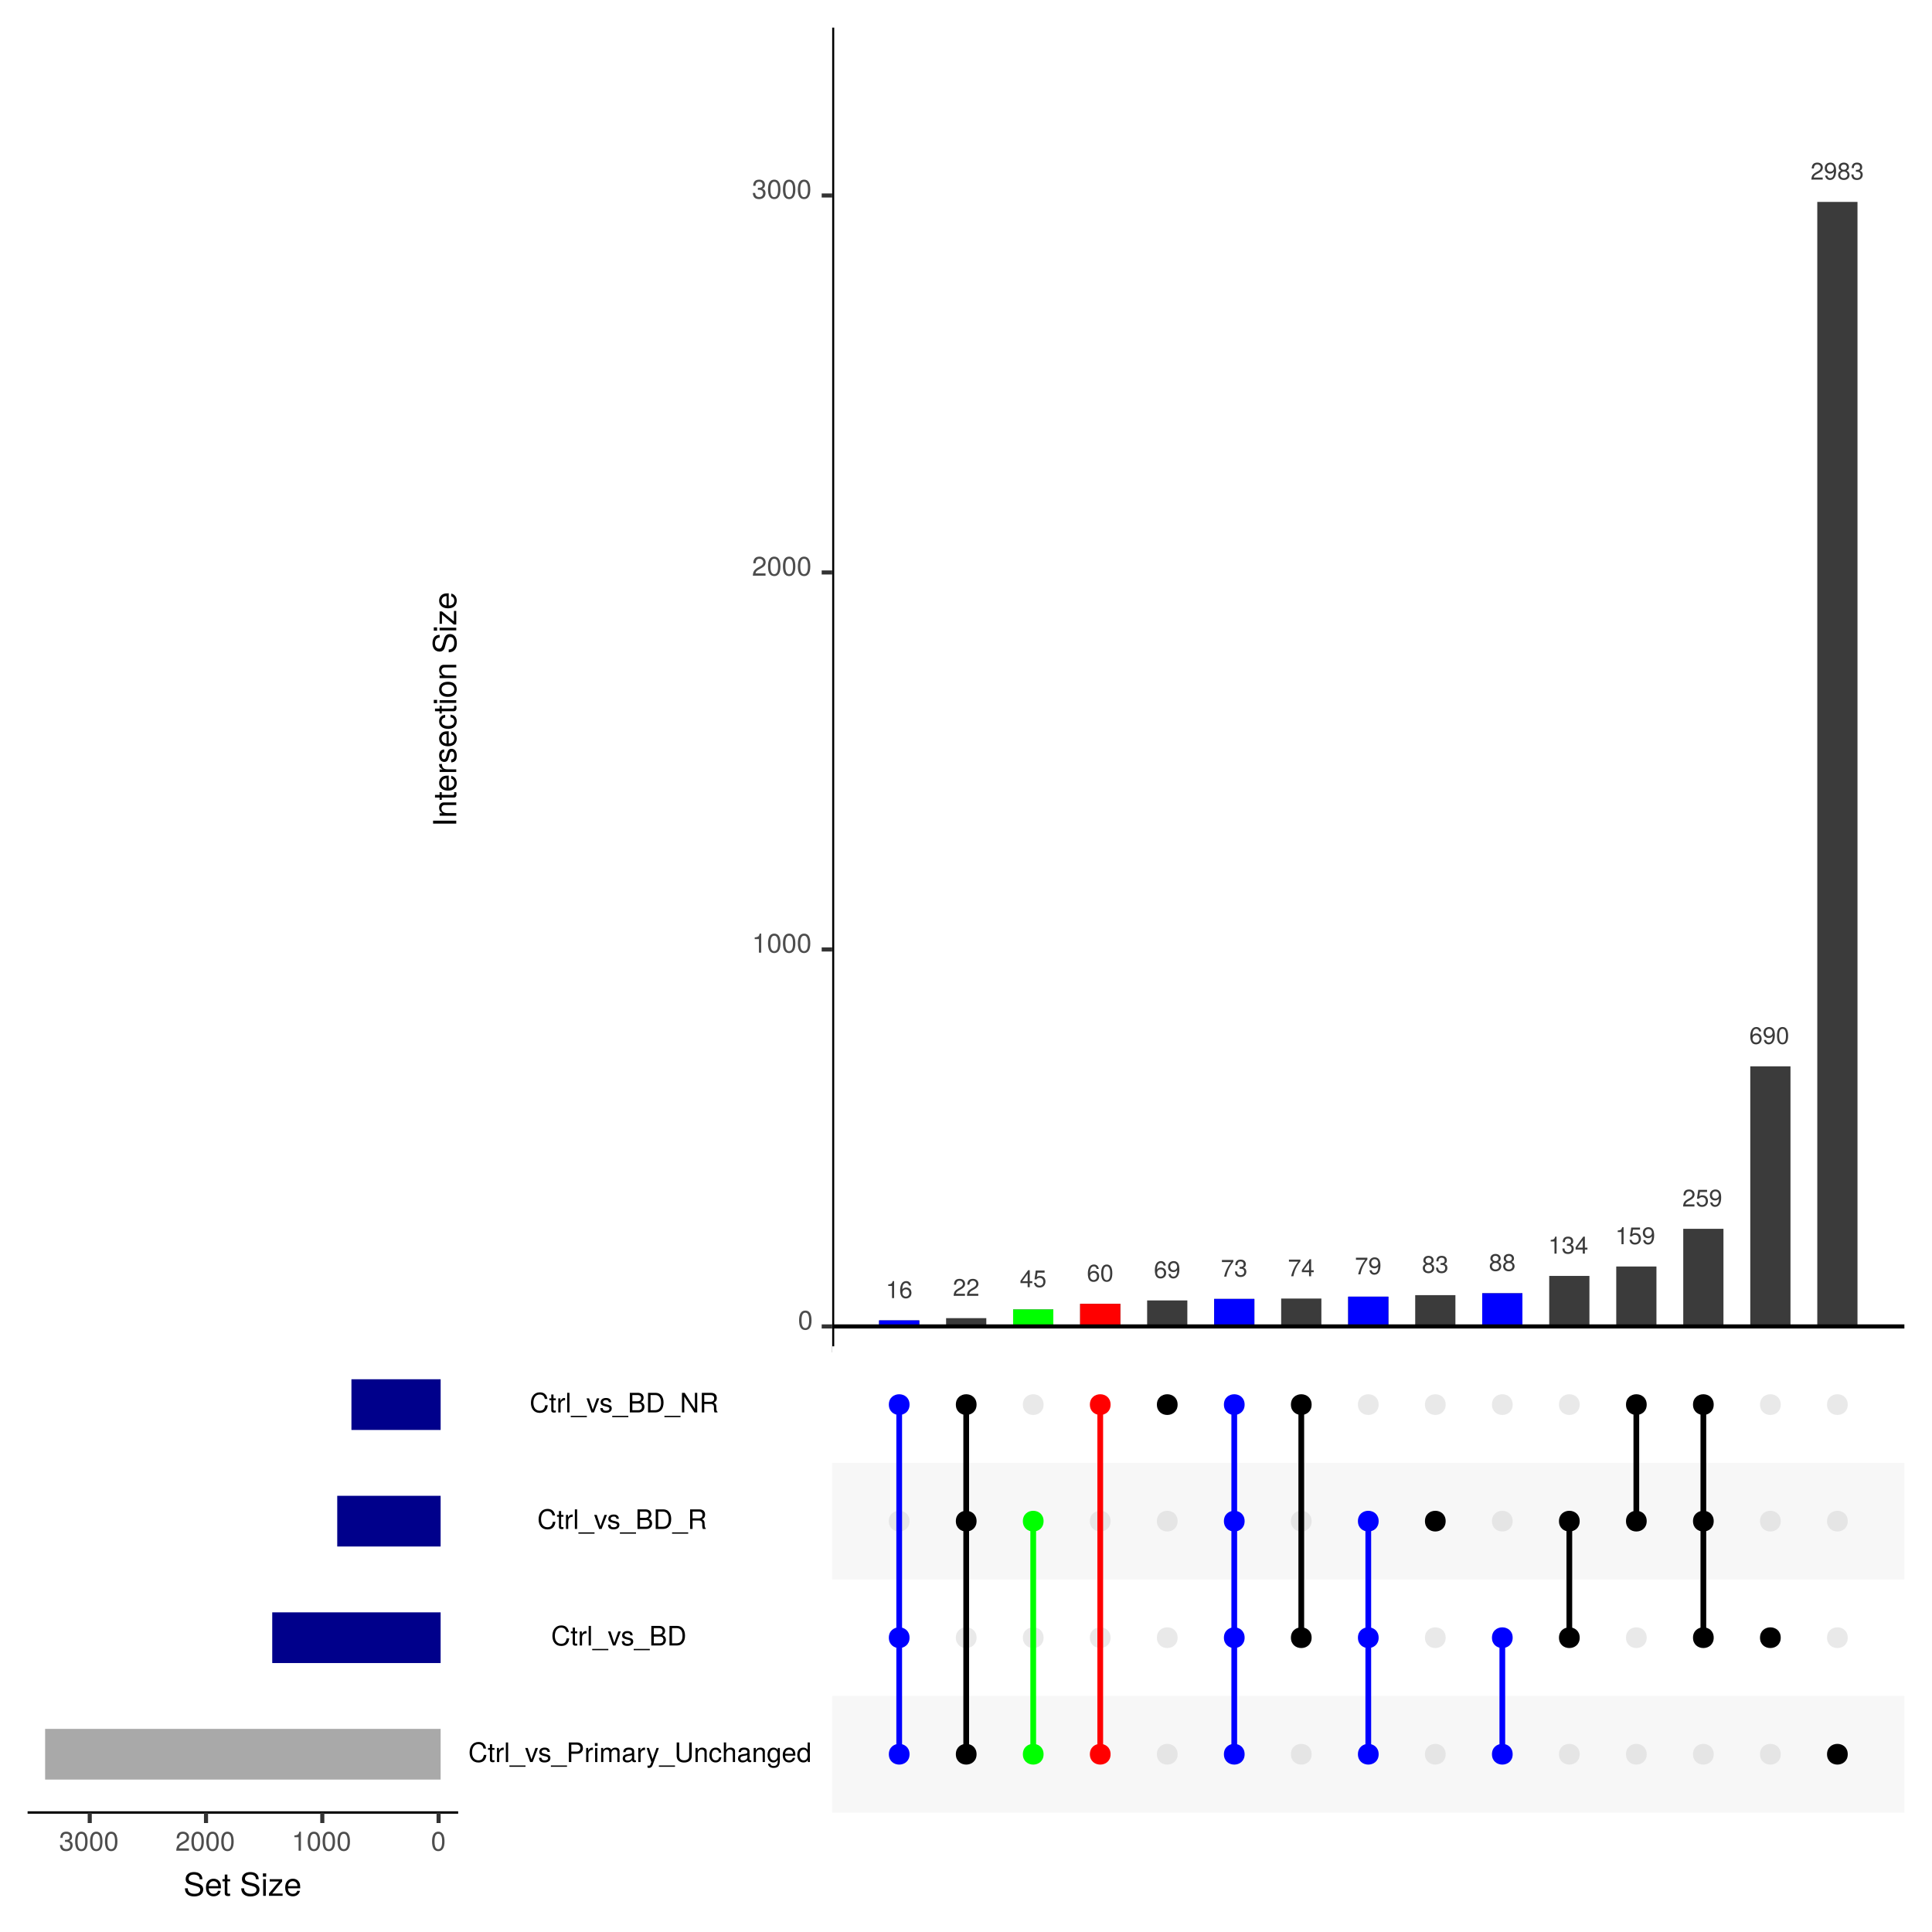 <?xml version="1.0" encoding="UTF-8"?>
<svg xmlns="http://www.w3.org/2000/svg" xmlns:xlink="http://www.w3.org/1999/xlink" width="504pt" height="504pt" viewBox="0 0 504 504" version="1.1">
<defs>
<g>
<symbol overflow="visible" id="glyph0-0">
<path style="stroke:none;" d=""/>
</symbol>
<symbol overflow="visible" id="glyph0-1">
<path style="stroke:none;" d="M 2.172 0 L 2.172 -4.438 L 1.812 -4.438 C 1.609 -3.766 1.484 -3.672 0.641 -3.562 L 0.641 -3.172 L 1.625 -3.172 L 1.625 0 Z M 2.172 0 "/>
</symbol>
<symbol overflow="visible" id="glyph0-2">
<path style="stroke:none;" d="M 3.219 -1.375 C 3.219 -2.203 2.656 -2.766 1.859 -2.766 C 1.422 -2.766 1.078 -2.594 0.828 -2.266 C 0.844 -3.359 1.188 -3.953 1.828 -3.953 C 2.219 -3.953 2.484 -3.703 2.562 -3.281 L 3.125 -3.281 C 3.016 -4.016 2.531 -4.438 1.859 -4.438 C 0.828 -4.438 0.266 -3.578 0.266 -2.031 C 0.266 -0.641 0.75 0.094 1.766 0.094 C 2.609 0.094 3.219 -0.5 3.219 -1.375 Z M 2.656 -1.328 C 2.656 -0.781 2.281 -0.391 1.766 -0.391 C 1.25 -0.391 0.859 -0.797 0.859 -1.359 C 0.859 -1.922 1.234 -2.281 1.781 -2.281 C 2.312 -2.281 2.656 -1.938 2.656 -1.328 Z M 2.656 -1.328 "/>
</symbol>
<symbol overflow="visible" id="glyph0-3">
<path style="stroke:none;" d="M 3.203 -3.141 C 3.203 -3.891 2.625 -4.438 1.781 -4.438 C 0.875 -4.438 0.344 -3.984 0.312 -2.906 L 0.859 -2.906 C 0.906 -3.641 1.219 -3.953 1.766 -3.953 C 2.266 -3.953 2.641 -3.609 2.641 -3.125 C 2.641 -2.781 2.438 -2.469 2.031 -2.25 L 1.453 -1.922 C 0.531 -1.391 0.266 -0.984 0.219 0 L 3.172 0 L 3.172 -0.547 L 0.828 -0.547 C 0.891 -0.906 1.094 -1.141 1.641 -1.453 L 2.266 -1.797 C 2.875 -2.125 3.203 -2.594 3.203 -3.141 Z M 3.203 -3.141 "/>
</symbol>
<symbol overflow="visible" id="glyph0-4">
<path style="stroke:none;" d="M 3.266 -1.062 L 3.266 -1.562 L 2.594 -1.562 L 2.594 -4.438 L 2.188 -4.438 L 0.172 -1.641 L 0.172 -1.062 L 2.047 -1.062 L 2.047 0 L 2.594 0 L 2.594 -1.062 Z M 2.047 -1.562 L 0.656 -1.562 L 2.047 -3.5 Z M 2.047 -1.562 "/>
</symbol>
<symbol overflow="visible" id="glyph0-5">
<path style="stroke:none;" d="M 3.219 -1.469 C 3.219 -2.344 2.625 -2.922 1.781 -2.922 C 1.469 -2.922 1.219 -2.844 0.953 -2.656 L 1.141 -3.797 L 2.984 -3.797 L 2.984 -4.344 L 0.688 -4.344 L 0.359 -2.031 L 0.859 -2.031 C 1.125 -2.328 1.328 -2.438 1.672 -2.438 C 2.281 -2.438 2.656 -2.062 2.656 -1.391 C 2.656 -0.766 2.281 -0.391 1.672 -0.391 C 1.203 -0.391 0.906 -0.641 0.766 -1.141 L 0.219 -1.141 C 0.406 -0.25 0.906 0.094 1.688 0.094 C 2.594 0.094 3.219 -0.531 3.219 -1.469 Z M 3.219 -1.469 "/>
</symbol>
<symbol overflow="visible" id="glyph0-6">
<path style="stroke:none;" d="M 3.172 -2.141 C 3.172 -3.672 2.688 -4.438 1.719 -4.438 C 0.766 -4.438 0.266 -3.672 0.266 -2.172 C 0.266 -0.672 0.766 0.094 1.719 0.094 C 2.656 0.094 3.172 -0.672 3.172 -2.141 Z M 2.609 -2.188 C 2.609 -0.922 2.328 -0.359 1.703 -0.359 C 1.125 -0.359 0.828 -0.953 0.828 -2.172 C 0.828 -3.391 1.125 -3.953 1.719 -3.953 C 2.312 -3.953 2.609 -3.375 2.609 -2.188 Z M 2.609 -2.188 "/>
</symbol>
<symbol overflow="visible" id="glyph0-7">
<path style="stroke:none;" d="M 3.188 -2.328 C 3.188 -3.719 2.703 -4.438 1.688 -4.438 C 0.844 -4.438 0.234 -3.844 0.234 -2.969 C 0.234 -2.141 0.797 -1.578 1.609 -1.578 C 2.031 -1.578 2.328 -1.734 2.625 -2.078 C 2.609 -1 2.266 -0.391 1.625 -0.391 C 1.234 -0.391 0.969 -0.641 0.891 -1.062 L 0.328 -1.062 C 0.438 -0.344 0.922 0.094 1.594 0.094 C 2.625 0.094 3.188 -0.797 3.188 -2.328 Z M 2.594 -2.984 C 2.594 -2.438 2.203 -2.078 1.672 -2.078 C 1.141 -2.078 0.797 -2.422 0.797 -3.016 C 0.797 -3.578 1.172 -3.953 1.688 -3.953 C 2.203 -3.953 2.594 -3.562 2.594 -2.984 Z M 2.594 -2.984 "/>
</symbol>
<symbol overflow="visible" id="glyph0-8">
<path style="stroke:none;" d="M 3.266 -3.891 L 3.266 -4.344 L 0.281 -4.344 L 0.281 -3.797 L 2.688 -3.797 C 1.797 -2.688 1.172 -1.391 0.859 0 L 1.453 0 C 1.703 -1.438 2.328 -2.781 3.266 -3.891 Z M 3.266 -3.891 "/>
</symbol>
<symbol overflow="visible" id="glyph0-9">
<path style="stroke:none;" d="M 3.172 -1.297 C 3.172 -1.828 2.953 -2.141 2.422 -2.328 C 2.828 -2.484 3.031 -2.781 3.031 -3.219 C 3.031 -3.984 2.531 -4.438 1.688 -4.438 C 0.797 -4.438 0.312 -3.953 0.297 -3 L 0.844 -3 C 0.859 -3.672 1.125 -3.953 1.688 -3.953 C 2.188 -3.953 2.469 -3.672 2.469 -3.203 C 2.469 -2.719 2.266 -2.531 1.391 -2.531 L 1.391 -2.062 L 1.688 -2.062 C 2.297 -2.062 2.609 -1.781 2.609 -1.281 C 2.609 -0.734 2.266 -0.391 1.688 -0.391 C 1.078 -0.391 0.797 -0.703 0.75 -1.344 L 0.203 -1.344 C 0.266 -0.344 0.766 0.094 1.672 0.094 C 2.578 0.094 3.172 -0.453 3.172 -1.297 Z M 3.172 -1.297 "/>
</symbol>
<symbol overflow="visible" id="glyph0-10">
<path style="stroke:none;" d="M 3.219 -1.25 C 3.219 -1.75 2.969 -2.094 2.453 -2.344 C 2.906 -2.609 3.062 -2.844 3.062 -3.266 C 3.062 -3.953 2.516 -4.438 1.719 -4.438 C 0.938 -4.438 0.391 -3.953 0.391 -3.266 C 0.391 -2.844 0.531 -2.625 0.984 -2.344 C 0.484 -2.094 0.234 -1.75 0.234 -1.266 C 0.234 -0.438 0.844 0.094 1.719 0.094 C 2.594 0.094 3.219 -0.438 3.219 -1.25 Z M 2.5 -3.25 C 2.5 -2.828 2.188 -2.562 1.719 -2.562 C 1.266 -2.562 0.953 -2.828 0.953 -3.25 C 0.953 -3.672 1.266 -3.953 1.719 -3.953 C 2.188 -3.953 2.5 -3.672 2.5 -3.25 Z M 2.656 -1.25 C 2.656 -0.719 2.281 -0.391 1.703 -0.391 C 1.172 -0.391 0.797 -0.734 0.797 -1.25 C 0.797 -1.766 1.172 -2.094 1.719 -2.094 C 2.281 -2.094 2.656 -1.766 2.656 -1.25 Z M 2.656 -1.25 "/>
</symbol>
<symbol overflow="visible" id="glyph1-0">
<path style="stroke:none;" d=""/>
</symbol>
<symbol overflow="visible" id="glyph1-1">
<path style="stroke:none;" d="M 3.547 -2.391 C 3.547 -4.109 3 -4.969 1.922 -4.969 C 0.859 -4.969 0.297 -4.094 0.297 -2.422 C 0.297 -0.75 0.859 0.109 1.922 0.109 C 2.969 0.109 3.547 -0.75 3.547 -2.391 Z M 2.922 -2.438 C 2.922 -1.031 2.594 -0.406 1.906 -0.406 C 1.266 -0.406 0.938 -1.062 0.938 -2.422 C 0.938 -3.781 1.266 -4.422 1.922 -4.422 C 2.594 -4.422 2.922 -3.766 2.922 -2.438 Z M 2.922 -2.438 "/>
</symbol>
<symbol overflow="visible" id="glyph1-2">
<path style="stroke:none;" d="M 2.422 0 L 2.422 -4.969 L 2.016 -4.969 C 1.812 -4.203 1.672 -4.094 0.719 -3.969 L 0.719 -3.531 L 1.812 -3.531 L 1.812 0 Z M 2.422 0 "/>
</symbol>
<symbol overflow="visible" id="glyph1-3">
<path style="stroke:none;" d="M 3.578 -3.5 C 3.578 -4.344 2.922 -4.969 1.984 -4.969 C 0.969 -4.969 0.391 -4.438 0.344 -3.234 L 0.969 -3.234 C 1.016 -4.078 1.359 -4.422 1.969 -4.422 C 2.531 -4.422 2.953 -4.031 2.953 -3.5 C 2.953 -3.094 2.719 -2.766 2.281 -2.516 L 1.625 -2.156 C 0.594 -1.562 0.297 -1.094 0.234 0 L 3.547 0 L 3.547 -0.609 L 0.938 -0.609 C 1 -1.016 1.219 -1.281 1.828 -1.625 L 2.531 -2.016 C 3.219 -2.375 3.578 -2.891 3.578 -3.5 Z M 3.578 -3.5 "/>
</symbol>
<symbol overflow="visible" id="glyph1-4">
<path style="stroke:none;" d="M 3.547 -1.438 C 3.547 -2.047 3.297 -2.391 2.703 -2.594 C 3.156 -2.781 3.391 -3.094 3.391 -3.594 C 3.391 -4.453 2.828 -4.969 1.891 -4.969 C 0.875 -4.969 0.344 -4.422 0.328 -3.359 L 0.938 -3.359 C 0.953 -4.094 1.266 -4.422 1.891 -4.422 C 2.438 -4.422 2.766 -4.109 2.766 -3.578 C 2.766 -3.047 2.531 -2.828 1.547 -2.828 L 1.547 -2.312 L 1.891 -2.312 C 2.562 -2.312 2.906 -1.984 2.906 -1.438 C 2.906 -0.812 2.531 -0.438 1.891 -0.438 C 1.219 -0.438 0.875 -0.781 0.844 -1.5 L 0.219 -1.5 C 0.297 -0.391 0.844 0.109 1.859 0.109 C 2.891 0.109 3.547 -0.5 3.547 -1.438 Z M 3.547 -1.438 "/>
</symbol>
<symbol overflow="visible" id="glyph1-5">
<path style="stroke:none;" d="M 4.734 -1.859 L 4.062 -1.859 C 3.906 -0.891 3.5 -0.453 2.641 -0.453 C 1.625 -0.453 0.984 -1.219 0.984 -2.5 C 0.984 -3.812 1.609 -4.656 2.594 -4.656 C 3.391 -4.656 3.812 -4.297 3.969 -3.516 L 4.641 -3.516 C 4.438 -4.641 3.781 -5.234 2.672 -5.234 C 1.125 -5.234 0.344 -3.984 0.344 -2.484 C 0.344 -1 1.141 0.125 2.641 0.125 C 3.891 0.125 4.578 -0.531 4.734 -1.859 Z M 4.734 -1.859 "/>
</symbol>
<symbol overflow="visible" id="glyph1-6">
<path style="stroke:none;" d="M 1.781 0 L 1.781 -0.484 C 1.703 -0.469 1.609 -0.469 1.5 -0.469 C 1.25 -0.469 1.172 -0.531 1.172 -0.797 L 1.172 -3.188 L 1.781 -3.188 L 1.781 -3.672 L 1.172 -3.672 L 1.172 -4.672 L 0.594 -4.672 L 0.594 -3.672 L 0.094 -3.672 L 0.094 -3.188 L 0.594 -3.188 L 0.594 -0.531 C 0.594 -0.156 0.844 0.047 1.297 0.047 C 1.438 0.047 1.578 0.031 1.781 0 Z M 1.781 0 "/>
</symbol>
<symbol overflow="visible" id="glyph1-7">
<path style="stroke:none;" d="M 2.25 -3.156 L 2.25 -3.75 C 2.156 -3.766 2.094 -3.766 2.016 -3.766 C 1.641 -3.766 1.359 -3.547 1.016 -3 L 1.016 -3.672 L 0.484 -3.672 L 0.484 0 L 1.078 0 L 1.078 -1.906 C 1.078 -2.734 1.344 -3.141 2.25 -3.156 Z M 2.25 -3.156 "/>
</symbol>
<symbol overflow="visible" id="glyph1-8">
<path style="stroke:none;" d="M 1.062 0 L 1.062 -5.109 L 0.469 -5.109 L 0.469 0 Z M 1.062 0 "/>
</symbol>
<symbol overflow="visible" id="glyph1-9">
<path style="stroke:none;" d="M 4.047 1.234 L 4.047 0.891 L -0.156 0.891 L -0.156 1.234 Z M 4.047 1.234 "/>
</symbol>
<symbol overflow="visible" id="glyph1-10">
<path style="stroke:none;" d="M 3.406 -3.672 L 2.75 -3.672 L 1.703 -0.688 L 0.734 -3.672 L 0.062 -3.672 L 1.359 0 L 2 0 Z M 3.406 -3.672 "/>
</symbol>
<symbol overflow="visible" id="glyph1-11">
<path style="stroke:none;" d="M 3.219 -1.031 C 3.219 -1.578 2.906 -1.844 2.172 -2.016 L 1.609 -2.156 C 1.141 -2.266 0.938 -2.422 0.938 -2.688 C 0.938 -3.016 1.234 -3.234 1.719 -3.234 C 2.188 -3.234 2.438 -3.031 2.453 -2.641 L 3.062 -2.641 C 3.062 -3.359 2.578 -3.766 1.734 -3.766 C 0.875 -3.766 0.328 -3.328 0.328 -2.656 C 0.328 -2.078 0.625 -1.812 1.484 -1.594 L 2.031 -1.469 C 2.438 -1.359 2.609 -1.25 2.609 -0.984 C 2.609 -0.641 2.266 -0.438 1.75 -0.438 C 1.219 -0.438 0.938 -0.562 0.859 -1.125 L 0.234 -1.125 C 0.266 -0.266 0.734 0.109 1.703 0.109 C 2.625 0.109 3.219 -0.328 3.219 -1.031 Z M 3.219 -1.031 "/>
</symbol>
<symbol overflow="visible" id="glyph1-12">
<path style="stroke:none;" d="M 4.312 -3.609 C 4.312 -4.562 3.75 -5.109 2.75 -5.109 L 0.641 -5.109 L 0.641 0 L 1.281 0 L 1.281 -2.156 L 2.891 -2.156 C 3.734 -2.156 4.312 -2.766 4.312 -3.609 Z M 3.641 -3.641 C 3.641 -3.078 3.266 -2.734 2.641 -2.734 L 1.281 -2.734 L 1.281 -4.531 L 2.641 -4.531 C 3.266 -4.531 3.641 -4.188 3.641 -3.641 Z M 3.641 -3.641 "/>
</symbol>
<symbol overflow="visible" id="glyph1-13">
<path style="stroke:none;" d="M 1.078 0 L 1.078 -3.672 L 0.484 -3.672 L 0.484 0 Z M 1.141 -4.219 L 1.141 -4.953 L 0.422 -4.953 L 0.422 -4.219 Z M 1.141 -4.219 "/>
</symbol>
<symbol overflow="visible" id="glyph1-14">
<path style="stroke:none;" d="M 5.312 0 L 5.312 -2.75 C 5.312 -3.406 4.953 -3.766 4.266 -3.766 C 3.781 -3.766 3.484 -3.625 3.141 -3.219 C 2.922 -3.609 2.625 -3.766 2.156 -3.766 C 1.672 -3.766 1.344 -3.594 1.031 -3.156 L 1.031 -3.672 L 0.5 -3.672 L 0.5 0 L 1.078 0 L 1.078 -2.297 C 1.078 -2.828 1.469 -3.266 1.938 -3.266 C 2.375 -3.266 2.625 -3 2.625 -2.531 L 2.625 0 L 3.203 0 L 3.203 -2.297 C 3.203 -2.828 3.594 -3.266 4.062 -3.266 C 4.5 -3.266 4.734 -2.984 4.734 -2.531 L 4.734 0 Z M 5.312 0 "/>
</symbol>
<symbol overflow="visible" id="glyph1-15">
<path style="stroke:none;" d="M 3.75 -0.016 L 3.75 -0.453 C 3.688 -0.438 3.656 -0.438 3.625 -0.438 C 3.422 -0.438 3.297 -0.547 3.297 -0.734 L 3.297 -2.766 C 3.297 -3.422 2.828 -3.766 1.922 -3.766 C 1.031 -3.766 0.484 -3.438 0.453 -2.578 L 1.047 -2.578 C 1.094 -3.031 1.359 -3.234 1.906 -3.234 C 2.422 -3.234 2.719 -3.031 2.719 -2.688 L 2.719 -2.531 C 2.719 -2.281 2.578 -2.188 2.109 -2.125 C 1.281 -2.016 1.156 -2 0.938 -1.906 C 0.516 -1.734 0.297 -1.406 0.297 -0.953 C 0.297 -0.281 0.75 0.109 1.5 0.109 C 1.969 0.109 2.422 -0.094 2.75 -0.438 C 2.812 -0.156 3.062 0.047 3.344 0.047 C 3.469 0.047 3.562 0.031 3.75 -0.016 Z M 2.719 -1.266 C 2.719 -0.734 2.188 -0.406 1.625 -0.406 C 1.172 -0.406 0.906 -0.562 0.906 -0.969 C 0.906 -1.344 1.156 -1.516 1.781 -1.609 C 2.406 -1.688 2.531 -1.719 2.719 -1.812 Z M 2.719 -1.266 "/>
</symbol>
<symbol overflow="visible" id="glyph1-16">
<path style="stroke:none;" d="M 3.344 -3.672 L 2.719 -3.672 L 1.703 -0.812 L 0.766 -3.672 L 0.141 -3.672 L 1.375 0.016 L 1.156 0.594 C 1.062 0.859 0.938 0.953 0.688 0.953 C 0.609 0.953 0.5 0.938 0.375 0.906 L 0.375 1.438 C 0.5 1.5 0.609 1.531 0.766 1.531 C 1.188 1.531 1.516 1.297 1.719 0.766 Z M 3.344 -3.672 "/>
</symbol>
<symbol overflow="visible" id="glyph1-17">
<path style="stroke:none;" d="M 4.516 -1.547 L 4.516 -5.109 L 3.859 -5.109 L 3.859 -1.547 C 3.859 -0.875 3.359 -0.453 2.547 -0.453 C 1.781 -0.453 1.25 -0.812 1.25 -1.547 L 1.25 -5.109 L 0.594 -5.109 L 0.594 -1.547 C 0.594 -0.516 1.344 0.125 2.547 0.125 C 3.75 0.125 4.516 -0.531 4.516 -1.547 Z M 4.516 -1.547 "/>
</symbol>
<symbol overflow="visible" id="glyph1-18">
<path style="stroke:none;" d="M 3.406 0 L 3.406 -2.766 C 3.406 -3.375 2.953 -3.766 2.25 -3.766 C 1.703 -3.766 1.344 -3.562 1.031 -3.047 L 1.031 -3.672 L 0.484 -3.672 L 0.484 0 L 1.078 0 L 1.078 -2.016 C 1.078 -2.766 1.484 -3.266 2.078 -3.266 C 2.531 -3.266 2.828 -2.984 2.828 -2.547 L 2.828 0 Z M 3.406 0 "/>
</symbol>
<symbol overflow="visible" id="glyph1-19">
<path style="stroke:none;" d="M 3.344 -1.266 L 2.75 -1.266 C 2.656 -0.672 2.359 -0.438 1.859 -0.438 C 1.219 -0.438 0.828 -0.938 0.828 -1.797 C 0.828 -2.719 1.203 -3.234 1.844 -3.234 C 2.328 -3.234 2.641 -2.953 2.703 -2.438 L 3.297 -2.438 C 3.234 -3.328 2.672 -3.766 1.844 -3.766 C 0.859 -3.766 0.219 -3.016 0.219 -1.797 C 0.219 -0.609 0.844 0.109 1.844 0.109 C 2.719 0.109 3.266 -0.422 3.344 -1.266 Z M 3.344 -1.266 "/>
</symbol>
<symbol overflow="visible" id="glyph1-20">
<path style="stroke:none;" d="M 3.406 0 L 3.406 -2.766 C 3.406 -3.391 2.969 -3.766 2.25 -3.766 C 1.734 -3.766 1.406 -3.609 1.078 -3.156 L 1.078 -5.109 L 0.484 -5.109 L 0.484 0 L 1.078 0 L 1.078 -2.016 C 1.078 -2.766 1.469 -3.266 2.062 -3.266 C 2.484 -3.266 2.828 -3.031 2.828 -2.547 L 2.828 0 Z M 3.406 0 "/>
</symbol>
<symbol overflow="visible" id="glyph1-21">
<path style="stroke:none;" d="M 3.422 -0.609 L 3.422 -3.672 L 2.891 -3.672 L 2.891 -3.141 C 2.594 -3.562 2.234 -3.766 1.766 -3.766 C 0.828 -3.766 0.203 -2.984 0.203 -1.797 C 0.203 -0.641 0.859 0.109 1.719 0.109 C 2.172 0.109 2.5 -0.094 2.891 -0.547 L 2.891 -0.312 C 2.891 0.672 2.484 1.031 1.812 1.031 C 1.344 1.031 0.984 0.875 0.922 0.422 L 0.328 0.422 C 0.391 1.109 0.922 1.531 1.781 1.531 C 2.938 1.531 3.422 1.016 3.422 -0.609 Z M 2.828 -1.812 C 2.828 -0.938 2.453 -0.438 1.828 -0.438 C 1.203 -0.438 0.812 -0.938 0.812 -1.828 C 0.812 -2.719 1.203 -3.234 1.828 -3.234 C 2.453 -3.234 2.828 -2.703 2.828 -1.812 Z M 2.828 -1.812 "/>
</symbol>
<symbol overflow="visible" id="glyph1-22">
<path style="stroke:none;" d="M 3.594 -1.672 C 3.594 -2.203 3.547 -2.531 3.438 -2.812 C 3.203 -3.406 2.641 -3.766 1.953 -3.766 C 0.938 -3.766 0.281 -3.016 0.281 -1.812 C 0.281 -0.609 0.922 0.109 1.953 0.109 C 2.781 0.109 3.359 -0.375 3.516 -1.109 L 2.922 -1.109 C 2.766 -0.625 2.438 -0.438 1.969 -0.438 C 1.359 -0.438 0.906 -0.828 0.891 -1.672 Z M 2.969 -2.188 C 2.969 -2.188 2.969 -2.156 2.969 -2.141 L 0.906 -2.141 C 0.953 -2.797 1.359 -3.234 1.953 -3.234 C 2.531 -3.234 2.969 -2.766 2.969 -2.188 Z M 2.969 -2.188 "/>
</symbol>
<symbol overflow="visible" id="glyph1-23">
<path style="stroke:none;" d="M 3.469 0 L 3.469 -5.109 L 2.891 -5.109 L 2.891 -3.203 C 2.641 -3.578 2.25 -3.766 1.75 -3.766 C 0.812 -3.766 0.188 -3.031 0.188 -1.875 C 0.188 -0.625 0.797 0.109 1.781 0.109 C 2.281 0.109 2.625 -0.078 2.953 -0.531 L 2.953 0 Z M 2.891 -1.812 C 2.891 -0.969 2.484 -0.438 1.859 -0.438 C 1.219 -0.438 0.797 -0.984 0.797 -1.828 C 0.797 -2.688 1.219 -3.234 1.859 -3.234 C 2.484 -3.234 2.891 -2.672 2.891 -1.812 Z M 2.891 -1.812 "/>
</symbol>
<symbol overflow="visible" id="glyph1-24">
<path style="stroke:none;" d="M 4.359 -1.453 C 4.359 -2.078 4.078 -2.438 3.438 -2.688 C 3.891 -2.906 4.141 -3.297 4.141 -3.812 C 4.141 -4.547 3.594 -5.109 2.625 -5.109 L 0.547 -5.109 L 0.547 0 L 2.859 0 C 3.766 0 4.359 -0.609 4.359 -1.453 Z M 3.484 -3.719 C 3.484 -3.203 3.188 -2.906 2.469 -2.906 L 1.203 -2.906 L 1.203 -4.531 L 2.469 -4.531 C 3.188 -4.531 3.484 -4.234 3.484 -3.719 Z M 3.703 -1.453 C 3.703 -0.953 3.406 -0.578 2.797 -0.578 L 1.203 -0.578 L 1.203 -2.328 L 2.797 -2.328 C 3.406 -2.328 3.703 -1.953 3.703 -1.453 Z M 3.703 -1.453 "/>
</symbol>
<symbol overflow="visible" id="glyph1-25">
<path style="stroke:none;" d="M 4.672 -2.562 C 4.672 -4.141 3.891 -5.109 2.594 -5.109 L 0.625 -5.109 L 0.625 0 L 2.594 0 C 3.875 0 4.672 -0.969 4.672 -2.562 Z M 4.016 -2.547 C 4.016 -1.266 3.484 -0.578 2.484 -0.578 L 1.281 -0.578 L 1.281 -4.531 L 2.484 -4.531 C 3.484 -4.531 4.016 -3.844 4.016 -2.547 Z M 4.016 -2.547 "/>
</symbol>
<symbol overflow="visible" id="glyph1-26">
<path style="stroke:none;" d="M 4.75 0 L 4.75 -0.156 C 4.516 -0.328 4.453 -0.516 4.438 -1.188 C 4.438 -2.031 4.312 -2.281 3.75 -2.516 C 4.328 -2.797 4.562 -3.156 4.562 -3.734 C 4.562 -4.625 4 -5.109 3 -5.109 L 0.656 -5.109 L 0.656 0 L 1.297 0 L 1.297 -2.203 L 2.984 -2.203 C 3.562 -2.203 3.828 -1.922 3.828 -1.281 L 3.812 -0.828 C 3.812 -0.516 3.875 -0.203 3.969 0 Z M 3.875 -3.641 C 3.875 -3.047 3.562 -2.766 2.875 -2.766 L 1.297 -2.766 L 1.297 -4.531 L 2.875 -4.531 C 3.609 -4.531 3.875 -4.219 3.875 -3.641 Z M 3.875 -3.641 "/>
</symbol>
<symbol overflow="visible" id="glyph1-27">
<path style="stroke:none;" d="M 4.516 0 L 4.516 -5.109 L 3.906 -5.109 L 3.906 -0.938 L 1.234 -5.109 L 0.531 -5.109 L 0.531 0 L 1.141 0 L 1.141 -4.141 L 3.781 0 Z M 4.516 0 "/>
</symbol>
<symbol overflow="visible" id="glyph2-0">
<path style="stroke:none;" d=""/>
</symbol>
<symbol overflow="visible" id="glyph2-1">
<path style="stroke:none;" d="M 0 -1.594 L -6.047 -1.594 L -6.047 -0.828 L 0 -0.828 Z M 0 -1.594 "/>
</symbol>
<symbol overflow="visible" id="glyph2-2">
<path style="stroke:none;" d="M 0 -4.047 L -3.281 -4.047 C -4 -4.047 -4.469 -3.5 -4.469 -2.656 C -4.469 -2.016 -4.219 -1.594 -3.625 -1.219 L -4.344 -1.219 L -4.344 -0.578 L 0 -0.578 L 0 -1.266 L -2.391 -1.266 C -3.281 -1.266 -3.859 -1.75 -3.859 -2.453 C -3.859 -3 -3.531 -3.359 -3.016 -3.359 L 0 -3.359 Z M 0 -4.047 "/>
</symbol>
<symbol overflow="visible" id="glyph2-3">
<path style="stroke:none;" d="M 0 -2.109 L -0.578 -2.109 C -0.562 -2.016 -0.547 -1.906 -0.547 -1.781 C -0.547 -1.484 -0.625 -1.391 -0.938 -1.391 L -3.781 -1.391 L -3.781 -2.109 L -4.344 -2.109 L -4.344 -1.391 L -5.547 -1.391 L -5.547 -0.703 L -4.344 -0.703 L -4.344 -0.109 L -3.781 -0.109 L -3.781 -0.703 L -0.625 -0.703 C -0.188 -0.703 0.062 -1 0.062 -1.547 C 0.062 -1.703 0.047 -1.875 0 -2.109 Z M 0 -2.109 "/>
</symbol>
<symbol overflow="visible" id="glyph2-4">
<path style="stroke:none;" d="M -1.969 -4.25 C -2.609 -4.25 -3 -4.203 -3.328 -4.078 C -4.047 -3.797 -4.469 -3.141 -4.469 -2.328 C -4.469 -1.109 -3.578 -0.328 -2.156 -0.328 C -0.719 -0.328 0.125 -1.094 0.125 -2.312 C 0.125 -3.297 -0.438 -3.984 -1.312 -4.172 L -1.312 -3.469 C -0.75 -3.281 -0.516 -2.891 -0.516 -2.328 C -0.516 -1.609 -0.984 -1.062 -1.969 -1.047 Z M -2.594 -3.516 C -2.594 -3.516 -2.562 -3.516 -2.531 -3.516 L -2.531 -1.062 C -3.312 -1.125 -3.828 -1.625 -3.828 -2.312 C -3.828 -3 -3.266 -3.516 -2.594 -3.516 Z M -2.594 -3.516 "/>
</symbol>
<symbol overflow="visible" id="glyph2-5">
<path style="stroke:none;" d="M -3.734 -2.656 L -4.453 -2.656 C -4.469 -2.547 -4.469 -2.484 -4.469 -2.391 C -4.469 -1.953 -4.203 -1.609 -3.562 -1.219 L -4.344 -1.219 L -4.344 -0.578 L 0 -0.578 L 0 -1.266 L -2.25 -1.266 C -3.234 -1.266 -3.719 -1.594 -3.734 -2.656 Z M -3.734 -2.656 "/>
</symbol>
<symbol overflow="visible" id="glyph2-6">
<path style="stroke:none;" d="M -1.219 -3.812 C -1.859 -3.812 -2.188 -3.438 -2.391 -2.578 L -2.562 -1.922 C -2.688 -1.359 -2.875 -1.109 -3.172 -1.109 C -3.578 -1.109 -3.828 -1.469 -3.828 -2.031 C -3.828 -2.594 -3.594 -2.891 -3.141 -2.906 L -3.141 -3.641 C -3.984 -3.625 -4.469 -3.062 -4.469 -2.062 C -4.469 -1.047 -3.953 -0.391 -3.141 -0.391 C -2.469 -0.391 -2.141 -0.734 -1.891 -1.766 L -1.734 -2.422 C -1.625 -2.891 -1.484 -3.094 -1.156 -3.094 C -0.75 -3.094 -0.516 -2.688 -0.516 -2.078 C -0.516 -1.453 -0.656 -1.109 -1.328 -1.016 L -1.328 -0.281 C -0.328 -0.312 0.125 -0.875 0.125 -2.016 C 0.125 -3.109 -0.375 -3.812 -1.219 -3.812 Z M -1.219 -3.812 "/>
</symbol>
<symbol overflow="visible" id="glyph2-7">
<path style="stroke:none;" d="M -1.5 -3.953 L -1.5 -3.266 C -0.797 -3.141 -0.516 -2.781 -0.516 -2.203 C -0.516 -1.438 -1.109 -0.984 -2.125 -0.984 C -3.219 -0.984 -3.828 -1.422 -3.828 -2.188 C -3.828 -2.766 -3.5 -3.125 -2.891 -3.203 L -2.891 -3.906 C -3.953 -3.828 -4.469 -3.156 -4.469 -2.188 C -4.469 -1.016 -3.578 -0.25 -2.125 -0.25 C -0.734 -0.25 0.125 -1 0.125 -2.188 C 0.125 -3.219 -0.5 -3.875 -1.5 -3.953 Z M -1.5 -3.953 "/>
</symbol>
<symbol overflow="visible" id="glyph2-8">
<path style="stroke:none;" d="M 0 -1.266 L -4.344 -1.266 L -4.344 -0.578 L 0 -0.578 Z M -5 -1.359 L -5.859 -1.359 L -5.859 -0.5 L -5 -0.5 Z M -5 -1.359 "/>
</symbol>
<symbol overflow="visible" id="glyph2-9">
<path style="stroke:none;" d="M -2.141 -4.234 C -3.641 -4.234 -4.469 -3.516 -4.469 -2.25 C -4.469 -1.031 -3.641 -0.297 -2.172 -0.297 C -0.719 -0.297 0.125 -1.031 0.125 -2.266 C 0.125 -3.484 -0.719 -4.234 -2.141 -4.234 Z M -2.156 -3.516 C -1.125 -3.516 -0.516 -3.031 -0.516 -2.266 C -0.516 -1.5 -1.125 -1.016 -2.172 -1.016 C -3.219 -1.016 -3.828 -1.5 -3.828 -2.266 C -3.828 -3.047 -3.234 -3.516 -2.156 -3.516 Z M -2.156 -3.516 "/>
</symbol>
<symbol overflow="visible" id="glyph2-10">
<path style="stroke:none;" d=""/>
</symbol>
<symbol overflow="visible" id="glyph2-11">
<path style="stroke:none;" d="M -1.656 -5.156 C -2.406 -5.156 -2.953 -4.688 -3.172 -3.859 L -3.578 -2.344 C -3.781 -1.625 -4.016 -1.359 -4.484 -1.359 C -5.094 -1.359 -5.547 -1.891 -5.547 -2.703 C -5.547 -3.672 -5.109 -4.219 -4.328 -4.219 L -4.328 -4.938 C -5.516 -4.938 -6.203 -4.125 -6.203 -2.734 C -6.203 -1.406 -5.469 -0.578 -4.375 -0.578 C -3.641 -0.578 -3.172 -0.969 -2.969 -1.766 L -2.562 -3.266 C -2.359 -4.031 -2.062 -4.375 -1.578 -4.375 C -0.922 -4.375 -0.531 -3.891 -0.531 -2.844 C -0.531 -1.688 -1.109 -1.125 -1.969 -1.125 L -1.969 -0.391 C -0.547 -0.391 0.156 -1.359 0.156 -2.781 C 0.156 -4.328 -0.578 -5.156 -1.656 -5.156 Z M -1.656 -5.156 "/>
</symbol>
<symbol overflow="visible" id="glyph2-12">
<path style="stroke:none;" d="M 0 -3.797 L -0.609 -3.797 L -0.609 -1.094 L -3.734 -3.672 L -4.344 -3.672 L -4.344 -0.438 L -3.734 -0.438 L -3.734 -2.859 L -0.625 -0.25 L 0 -0.25 Z M 0 -3.797 "/>
</symbol>
<symbol overflow="visible" id="glyph3-0">
<path style="stroke:none;" d=""/>
</symbol>
<symbol overflow="visible" id="glyph3-1">
<path style="stroke:none;" d="M 5.156 -1.656 C 5.156 -2.406 4.688 -2.953 3.859 -3.172 L 2.344 -3.578 C 1.625 -3.781 1.359 -4.016 1.359 -4.484 C 1.359 -5.094 1.891 -5.547 2.703 -5.547 C 3.672 -5.547 4.219 -5.109 4.219 -4.328 L 4.938 -4.328 C 4.938 -5.516 4.125 -6.203 2.734 -6.203 C 1.406 -6.203 0.578 -5.469 0.578 -4.375 C 0.578 -3.641 0.969 -3.172 1.766 -2.969 L 3.266 -2.562 C 4.031 -2.359 4.375 -2.062 4.375 -1.578 C 4.375 -0.922 3.891 -0.531 2.844 -0.531 C 1.688 -0.531 1.125 -1.109 1.125 -1.969 L 0.391 -1.969 C 0.391 -0.547 1.359 0.156 2.781 0.156 C 4.328 0.156 5.156 -0.578 5.156 -1.656 Z M 5.156 -1.656 "/>
</symbol>
<symbol overflow="visible" id="glyph3-2">
<path style="stroke:none;" d="M 4.25 -1.969 C 4.25 -2.609 4.203 -3 4.078 -3.328 C 3.797 -4.047 3.141 -4.469 2.328 -4.469 C 1.109 -4.469 0.328 -3.578 0.328 -2.156 C 0.328 -0.719 1.094 0.125 2.312 0.125 C 3.297 0.125 3.984 -0.438 4.172 -1.312 L 3.469 -1.312 C 3.281 -0.75 2.891 -0.516 2.328 -0.516 C 1.609 -0.516 1.062 -0.984 1.047 -1.969 Z M 3.516 -2.594 C 3.516 -2.594 3.516 -2.562 3.516 -2.531 L 1.062 -2.531 C 1.125 -3.312 1.625 -3.828 2.312 -3.828 C 3 -3.828 3.516 -3.266 3.516 -2.594 Z M 3.516 -2.594 "/>
</symbol>
<symbol overflow="visible" id="glyph3-3">
<path style="stroke:none;" d="M 2.109 0 L 2.109 -0.578 C 2.016 -0.562 1.906 -0.547 1.781 -0.547 C 1.484 -0.547 1.391 -0.625 1.391 -0.938 L 1.391 -3.781 L 2.109 -3.781 L 2.109 -4.344 L 1.391 -4.344 L 1.391 -5.547 L 0.703 -5.547 L 0.703 -4.344 L 0.109 -4.344 L 0.109 -3.781 L 0.703 -3.781 L 0.703 -0.625 C 0.703 -0.188 1 0.062 1.547 0.062 C 1.703 0.062 1.875 0.047 2.109 0 Z M 2.109 0 "/>
</symbol>
<symbol overflow="visible" id="glyph3-4">
<path style="stroke:none;" d=""/>
</symbol>
<symbol overflow="visible" id="glyph3-5">
<path style="stroke:none;" d="M 1.266 0 L 1.266 -4.344 L 0.578 -4.344 L 0.578 0 Z M 1.359 -5 L 1.359 -5.859 L 0.5 -5.859 L 0.5 -5 Z M 1.359 -5 "/>
</symbol>
<symbol overflow="visible" id="glyph3-6">
<path style="stroke:none;" d="M 3.797 0 L 3.797 -0.609 L 1.094 -0.609 L 3.672 -3.734 L 3.672 -4.344 L 0.438 -4.344 L 0.438 -3.734 L 2.859 -3.734 L 0.25 -0.625 L 0.25 0 Z M 3.797 0 "/>
</symbol>
</g>
<clipPath id="clip1">
  <path d="M 100.801 0 L 504 0 L 504 352.801 L 100.801 352.801 Z M 100.801 0 "/>
</clipPath>
<clipPath id="clip2">
  <path d="M 217.09 7.199 L 496.797 7.199 L 496.797 362.16 L 217.09 362.16 Z M 217.09 7.199 "/>
</clipPath>
<clipPath id="clip3">
  <path d="M 217.09 296 L 496.797 296 L 496.797 298 L 217.09 298 Z M 217.09 296 "/>
</clipPath>
<clipPath id="clip4">
  <path d="M 217.09 198 L 496.797 198 L 496.797 199 L 217.09 199 Z M 217.09 198 "/>
</clipPath>
<clipPath id="clip5">
  <path d="M 217.09 99 L 496.797 99 L 496.797 101 L 217.09 101 Z M 217.09 99 "/>
</clipPath>
<clipPath id="clip6">
  <path d="M 217.09 345 L 496.797 345 L 496.797 347 L 217.09 347 Z M 217.09 345 "/>
</clipPath>
<clipPath id="clip7">
  <path d="M 217.09 247 L 496.797 247 L 496.797 249 L 217.09 249 Z M 217.09 247 "/>
</clipPath>
<clipPath id="clip8">
  <path d="M 217.09 148 L 496.797 148 L 496.797 150 L 217.09 150 Z M 217.09 148 "/>
</clipPath>
<clipPath id="clip9">
  <path d="M 217.09 50 L 496.797 50 L 496.797 52 L 217.09 52 Z M 217.09 50 "/>
</clipPath>
<clipPath id="clip10">
  <path d="M 217.09 7.199 L 218 7.199 L 218 362.16 L 217.09 362.16 Z M 217.09 7.199 "/>
</clipPath>
<clipPath id="clip11">
  <path d="M 217.09 345 L 496.797 345 L 496.797 347 L 217.09 347 Z M 217.09 345 "/>
</clipPath>
<clipPath id="clip12">
  <path d="M 100.801 352.801 L 504 352.801 L 504 504 L 100.801 504 Z M 100.801 352.801 "/>
</clipPath>
<clipPath id="clip13">
  <path d="M 217.09 351.215 L 496.797 351.215 L 496.797 472.828 L 217.09 472.828 Z M 217.09 351.215 "/>
</clipPath>
<clipPath id="clip14">
  <path d="M 217.09 442 L 496.797 442 L 496.797 472.828 L 217.09 472.828 Z M 217.09 442 "/>
</clipPath>
<clipPath id="clip15">
  <path d="M 217.09 381 L 496.797 381 L 496.797 413 L 217.09 413 Z M 217.09 381 "/>
</clipPath>
<clipPath id="clip16">
  <path d="M 0 352.801 L 100.801 352.801 L 100.801 504 L 0 504 Z M 0 352.801 "/>
</clipPath>
<clipPath id="clip17">
  <path d="M 7.199 351.215 L 119.52 351.215 L 119.52 472.828 L 7.199 472.828 Z M 7.199 351.215 "/>
</clipPath>
</defs>
<g id="surface1">
<rect x="0" y="0" width="504" height="504" style="fill:rgb(100%,100%,100%);fill-opacity:1;stroke:none;"/>
<g clip-path="url(#clip1)" clip-rule="nonzero">
<path style="fill-rule:nonzero;fill:rgb(100%,100%,100%);fill-opacity:1;stroke-width:1.067;stroke-linecap:round;stroke-linejoin:round;stroke:rgb(100%,100%,100%);stroke-opacity:1;stroke-miterlimit:10;" d="M 100.801 352.801 L 504 352.801 L 504 0 L 100.801 0 Z M 100.801 352.801 "/>
</g>
<g clip-path="url(#clip2)" clip-rule="nonzero">
<path style=" stroke:none;fill-rule:nonzero;fill:rgb(100%,100%,100%);fill-opacity:1;" d="M 217.09 362.16 L 496.797 362.16 L 496.797 7.199 L 217.09 7.199 Z M 217.09 362.16 "/>
</g>
<g clip-path="url(#clip3)" clip-rule="nonzero">
<path style="fill:none;stroke-width:0.533;stroke-linecap:butt;stroke-linejoin:round;stroke:rgb(100%,100%,100%);stroke-opacity:1;stroke-miterlimit:10;" d="M 217.09 296.855 L 496.801 296.855 "/>
</g>
<g clip-path="url(#clip4)" clip-rule="nonzero">
<path style="fill:none;stroke-width:0.533;stroke-linecap:butt;stroke-linejoin:round;stroke:rgb(100%,100%,100%);stroke-opacity:1;stroke-miterlimit:10;" d="M 217.09 198.512 L 496.801 198.512 "/>
</g>
<g clip-path="url(#clip5)" clip-rule="nonzero">
<path style="fill:none;stroke-width:0.533;stroke-linecap:butt;stroke-linejoin:round;stroke:rgb(100%,100%,100%);stroke-opacity:1;stroke-miterlimit:10;" d="M 217.09 100.168 L 496.801 100.168 "/>
</g>
<g clip-path="url(#clip6)" clip-rule="nonzero">
<path style="fill:none;stroke-width:1.067;stroke-linecap:butt;stroke-linejoin:round;stroke:rgb(100%,100%,100%);stroke-opacity:1;stroke-miterlimit:10;" d="M 217.09 346.027 L 496.801 346.027 "/>
</g>
<g clip-path="url(#clip7)" clip-rule="nonzero">
<path style="fill:none;stroke-width:1.067;stroke-linecap:butt;stroke-linejoin:round;stroke:rgb(100%,100%,100%);stroke-opacity:1;stroke-miterlimit:10;" d="M 217.09 247.684 L 496.801 247.684 "/>
</g>
<g clip-path="url(#clip8)" clip-rule="nonzero">
<path style="fill:none;stroke-width:1.067;stroke-linecap:butt;stroke-linejoin:round;stroke:rgb(100%,100%,100%);stroke-opacity:1;stroke-miterlimit:10;" d="M 217.09 149.34 L 496.801 149.34 "/>
</g>
<g clip-path="url(#clip9)" clip-rule="nonzero">
<path style="fill:none;stroke-width:1.067;stroke-linecap:butt;stroke-linejoin:round;stroke:rgb(100%,100%,100%);stroke-opacity:1;stroke-miterlimit:10;" d="M 217.09 51 L 496.801 51 "/>
</g>
<path style=" stroke:none;fill-rule:nonzero;fill:rgb(23.137%,23.137%,23.137%);fill-opacity:1;" d="M 229.328 346.027 L 239.816 346.027 L 239.816 344.453 L 229.328 344.453 Z M 229.328 346.027 "/>
<path style=" stroke:none;fill-rule:nonzero;fill:rgb(23.137%,23.137%,23.137%);fill-opacity:1;" d="M 246.809 346.027 L 257.297 346.027 L 257.297 343.863 L 246.809 343.863 Z M 246.809 346.027 "/>
<path style=" stroke:none;fill-rule:nonzero;fill:rgb(23.137%,23.137%,23.137%);fill-opacity:1;" d="M 264.293 346.027 L 274.781 346.027 L 274.781 341.602 L 264.293 341.602 Z M 264.293 346.027 "/>
<path style=" stroke:none;fill-rule:nonzero;fill:rgb(23.137%,23.137%,23.137%);fill-opacity:1;" d="M 281.773 346.027 L 292.262 346.027 L 292.262 340.125 L 281.773 340.125 Z M 281.773 346.027 "/>
<path style=" stroke:none;fill-rule:nonzero;fill:rgb(23.137%,23.137%,23.137%);fill-opacity:1;" d="M 299.254 346.027 L 309.742 346.027 L 309.742 339.242 L 299.254 339.242 Z M 299.254 346.027 "/>
<path style=" stroke:none;fill-rule:nonzero;fill:rgb(23.137%,23.137%,23.137%);fill-opacity:1;" d="M 316.738 346.027 L 327.227 346.027 L 327.227 338.848 L 316.738 338.848 Z M 316.738 346.027 "/>
<path style=" stroke:none;fill-rule:nonzero;fill:rgb(23.137%,23.137%,23.137%);fill-opacity:1;" d="M 334.219 346.027 L 344.707 346.027 L 344.707 338.75 L 334.219 338.75 Z M 334.219 346.027 "/>
<path style=" stroke:none;fill-rule:nonzero;fill:rgb(23.137%,23.137%,23.137%);fill-opacity:1;" d="M 351.699 346.027 L 362.188 346.027 L 362.188 338.258 L 351.699 338.258 Z M 351.699 346.027 "/>
<path style=" stroke:none;fill-rule:nonzero;fill:rgb(23.137%,23.137%,23.137%);fill-opacity:1;" d="M 369.184 346.027 L 379.672 346.027 L 379.672 337.863 L 369.184 337.863 Z M 369.184 346.027 "/>
<path style=" stroke:none;fill-rule:nonzero;fill:rgb(23.137%,23.137%,23.137%);fill-opacity:1;" d="M 386.664 346.027 L 397.152 346.027 L 397.152 337.375 L 386.664 337.375 Z M 386.664 346.027 "/>
<path style=" stroke:none;fill-rule:nonzero;fill:rgb(23.137%,23.137%,23.137%);fill-opacity:1;" d="M 404.145 346.027 L 414.633 346.027 L 414.633 332.848 L 404.145 332.848 Z M 404.145 346.027 "/>
<path style=" stroke:none;fill-rule:nonzero;fill:rgb(23.137%,23.137%,23.137%);fill-opacity:1;" d="M 421.629 346.027 L 432.117 346.027 L 432.117 330.391 L 421.629 330.391 Z M 421.629 346.027 "/>
<path style=" stroke:none;fill-rule:nonzero;fill:rgb(23.137%,23.137%,23.137%);fill-opacity:1;" d="M 439.109 346.027 L 449.598 346.027 L 449.598 320.559 L 439.109 320.559 Z M 439.109 346.027 "/>
<path style=" stroke:none;fill-rule:nonzero;fill:rgb(23.137%,23.137%,23.137%);fill-opacity:1;" d="M 456.594 346.027 L 467.082 346.027 L 467.082 278.172 L 456.594 278.172 Z M 456.594 346.027 "/>
<path style=" stroke:none;fill-rule:nonzero;fill:rgb(23.137%,23.137%,23.137%);fill-opacity:1;" d="M 474.074 346.027 L 484.562 346.027 L 484.562 52.672 L 474.074 52.672 Z M 474.074 346.027 "/>
<g style="fill:rgb(23.137%,23.137%,23.137%);fill-opacity:1;">
  <use xlink:href="#glyph0-1" x="231.074" y="338.639"/>
  <use xlink:href="#glyph0-2" x="234.554" y="338.639"/>
</g>
<g style="fill:rgb(23.137%,23.137%,23.137%);fill-opacity:1;">
  <use xlink:href="#glyph0-3" x="248.555" y="338.049"/>
  <use xlink:href="#glyph0-3" x="252.034" y="338.049"/>
</g>
<g style="fill:rgb(23.137%,23.137%,23.137%);fill-opacity:1;">
  <use xlink:href="#glyph0-4" x="266.035" y="335.787"/>
  <use xlink:href="#glyph0-5" x="269.515" y="335.787"/>
</g>
<g style="fill:rgb(23.137%,23.137%,23.137%);fill-opacity:1;">
  <use xlink:href="#glyph0-2" x="283.52" y="334.311"/>
  <use xlink:href="#glyph0-6" x="286.999" y="334.311"/>
</g>
<g style="fill:rgb(23.137%,23.137%,23.137%);fill-opacity:1;">
  <use xlink:href="#glyph0-2" x="301" y="333.424"/>
  <use xlink:href="#glyph0-7" x="304.479" y="333.424"/>
</g>
<g style="fill:rgb(23.137%,23.137%,23.137%);fill-opacity:1;">
  <use xlink:href="#glyph0-8" x="318.48" y="333.033"/>
  <use xlink:href="#glyph0-9" x="321.96" y="333.033"/>
</g>
<g style="fill:rgb(23.137%,23.137%,23.137%);fill-opacity:1;">
  <use xlink:href="#glyph0-8" x="335.965" y="332.936"/>
  <use xlink:href="#glyph0-4" x="339.444" y="332.936"/>
</g>
<g style="fill:rgb(23.137%,23.137%,23.137%);fill-opacity:1;">
  <use xlink:href="#glyph0-8" x="353.445" y="332.443"/>
  <use xlink:href="#glyph0-7" x="356.925" y="332.443"/>
</g>
<g style="fill:rgb(23.137%,23.137%,23.137%);fill-opacity:1;">
  <use xlink:href="#glyph0-10" x="370.926" y="332.049"/>
  <use xlink:href="#glyph0-9" x="374.405" y="332.049"/>
</g>
<g style="fill:rgb(23.137%,23.137%,23.137%);fill-opacity:1;">
  <use xlink:href="#glyph0-10" x="388.41" y="331.557"/>
  <use xlink:href="#glyph0-10" x="391.89" y="331.557"/>
</g>
<g style="fill:rgb(23.137%,23.137%,23.137%);fill-opacity:1;">
  <use xlink:href="#glyph0-1" x="403.891" y="327.033"/>
  <use xlink:href="#glyph0-9" x="407.37" y="327.033"/>
  <use xlink:href="#glyph0-4" x="410.85" y="327.033"/>
</g>
<g style="fill:rgb(23.137%,23.137%,23.137%);fill-opacity:1;">
  <use xlink:href="#glyph0-1" x="421.371" y="324.576"/>
  <use xlink:href="#glyph0-5" x="424.851" y="324.576"/>
  <use xlink:href="#glyph0-7" x="428.33" y="324.576"/>
</g>
<g style="fill:rgb(23.137%,23.137%,23.137%);fill-opacity:1;">
  <use xlink:href="#glyph0-3" x="438.855" y="314.74"/>
  <use xlink:href="#glyph0-5" x="442.335" y="314.74"/>
  <use xlink:href="#glyph0-7" x="445.814" y="314.74"/>
</g>
<g style="fill:rgb(23.137%,23.137%,23.137%);fill-opacity:1;">
  <use xlink:href="#glyph0-2" x="456.336" y="272.354"/>
  <use xlink:href="#glyph0-7" x="459.815" y="272.354"/>
  <use xlink:href="#glyph0-6" x="463.295" y="272.354"/>
</g>
<g style="fill:rgb(23.137%,23.137%,23.137%);fill-opacity:1;">
  <use xlink:href="#glyph0-3" x="472.316" y="46.857"/>
  <use xlink:href="#glyph0-7" x="475.796" y="46.857"/>
  <use xlink:href="#glyph0-10" x="479.275" y="46.857"/>
  <use xlink:href="#glyph0-9" x="482.755" y="46.857"/>
</g>
<path style=" stroke:none;fill-rule:nonzero;fill:rgb(0%,0%,100%);fill-opacity:1;" d="M 229.328 346.027 L 239.816 346.027 L 239.816 344.453 L 229.328 344.453 Z M 229.328 346.027 "/>
<path style=" stroke:none;fill-rule:nonzero;fill:rgb(0%,100%,0%);fill-opacity:1;" d="M 264.293 346.027 L 274.781 346.027 L 274.781 341.602 L 264.293 341.602 Z M 264.293 346.027 "/>
<path style=" stroke:none;fill-rule:nonzero;fill:rgb(100%,0%,0%);fill-opacity:1;" d="M 281.773 346.027 L 292.262 346.027 L 292.262 340.125 L 281.773 340.125 Z M 281.773 346.027 "/>
<path style=" stroke:none;fill-rule:nonzero;fill:rgb(0%,0%,100%);fill-opacity:1;" d="M 316.738 346.027 L 327.227 346.027 L 327.227 338.848 L 316.738 338.848 Z M 316.738 346.027 "/>
<path style=" stroke:none;fill-rule:nonzero;fill:rgb(0%,0%,100%);fill-opacity:1;" d="M 351.699 346.027 L 362.188 346.027 L 362.188 338.258 L 351.699 338.258 Z M 351.699 346.027 "/>
<path style=" stroke:none;fill-rule:nonzero;fill:rgb(0%,0%,100%);fill-opacity:1;" d="M 386.664 346.027 L 397.152 346.027 L 397.152 337.375 L 386.664 337.375 Z M 386.664 346.027 "/>
<g clip-path="url(#clip10)" clip-rule="nonzero">
<path style="fill:none;stroke-width:1.067;stroke-linecap:butt;stroke-linejoin:round;stroke:rgb(0%,0%,0%);stroke-opacity:1;stroke-miterlimit:10;" d="M 217.09 362.16 L 217.09 7.199 "/>
</g>
<g clip-path="url(#clip11)" clip-rule="nonzero">
<path style="fill:none;stroke-width:1.067;stroke-linecap:butt;stroke-linejoin:round;stroke:rgb(0%,0%,0%);stroke-opacity:1;stroke-miterlimit:10;" d="M 217.09 346.027 L 496.801 346.027 "/>
</g>
<g style="fill:rgb(30.196%,30.196%,30.196%);fill-opacity:1;">
  <use xlink:href="#glyph1-1" x="208.16" y="346.86"/>
</g>
<g style="fill:rgb(30.196%,30.196%,30.196%);fill-opacity:1;">
  <use xlink:href="#glyph1-2" x="196.16" y="248.521"/>
  <use xlink:href="#glyph1-1" x="200.052" y="248.521"/>
  <use xlink:href="#glyph1-1" x="203.943" y="248.521"/>
  <use xlink:href="#glyph1-1" x="207.835" y="248.521"/>
</g>
<g style="fill:rgb(30.196%,30.196%,30.196%);fill-opacity:1;">
  <use xlink:href="#glyph1-3" x="196.16" y="150.177"/>
  <use xlink:href="#glyph1-1" x="200.052" y="150.177"/>
  <use xlink:href="#glyph1-1" x="203.943" y="150.177"/>
  <use xlink:href="#glyph1-1" x="207.835" y="150.177"/>
</g>
<g style="fill:rgb(30.196%,30.196%,30.196%);fill-opacity:1;">
  <use xlink:href="#glyph1-4" x="196.16" y="51.833"/>
  <use xlink:href="#glyph1-1" x="200.052" y="51.833"/>
  <use xlink:href="#glyph1-1" x="203.943" y="51.833"/>
  <use xlink:href="#glyph1-1" x="207.835" y="51.833"/>
</g>
<path style="fill:none;stroke-width:1.067;stroke-linecap:butt;stroke-linejoin:round;stroke:rgb(20%,20%,20%);stroke-opacity:1;stroke-miterlimit:10;" d="M 214.352 346.027 L 217.09 346.027 "/>
<path style="fill:none;stroke-width:1.067;stroke-linecap:butt;stroke-linejoin:round;stroke:rgb(20%,20%,20%);stroke-opacity:1;stroke-miterlimit:10;" d="M 214.352 247.684 L 217.09 247.684 "/>
<path style="fill:none;stroke-width:1.067;stroke-linecap:butt;stroke-linejoin:round;stroke:rgb(20%,20%,20%);stroke-opacity:1;stroke-miterlimit:10;" d="M 214.352 149.34 L 217.09 149.34 "/>
<path style="fill:none;stroke-width:1.067;stroke-linecap:butt;stroke-linejoin:round;stroke:rgb(20%,20%,20%);stroke-opacity:1;stroke-miterlimit:10;" d="M 214.352 51 L 217.09 51 "/>
<g style="fill:rgb(0%,0%,0%);fill-opacity:1;">
  <use xlink:href="#glyph2-1" x="119.024" y="215.68"/>
  <use xlink:href="#glyph2-2" x="119.024" y="213.372"/>
  <use xlink:href="#glyph2-3" x="119.024" y="208.758"/>
  <use xlink:href="#glyph2-4" x="119.024" y="206.574"/>
  <use xlink:href="#glyph2-5" x="119.024" y="201.96"/>
  <use xlink:href="#glyph2-6" x="119.024" y="199.155"/>
  <use xlink:href="#glyph2-4" x="119.024" y="195.005"/>
  <use xlink:href="#glyph2-7" x="119.024" y="190.391"/>
  <use xlink:href="#glyph2-3" x="119.024" y="186.24"/>
  <use xlink:href="#glyph2-8" x="119.024" y="183.933"/>
  <use xlink:href="#glyph2-9" x="119.024" y="182.09"/>
  <use xlink:href="#glyph2-2" x="119.024" y="177.476"/>
  <use xlink:href="#glyph2-10" x="119.024" y="172.861"/>
  <use xlink:href="#glyph2-11" x="119.024" y="170.554"/>
  <use xlink:href="#glyph2-8" x="119.024" y="165.018"/>
  <use xlink:href="#glyph2-12" x="119.024" y="163.175"/>
  <use xlink:href="#glyph2-4" x="119.024" y="159.024"/>
</g>
<g clip-path="url(#clip12)" clip-rule="nonzero">
<path style="fill-rule:nonzero;fill:rgb(100%,100%,100%);fill-opacity:1;stroke-width:1.067;stroke-linecap:round;stroke-linejoin:round;stroke:rgb(100%,100%,100%);stroke-opacity:1;stroke-miterlimit:10;" d="M 100.801 504 L 504 504 L 504 352.801 L 100.801 352.801 Z M 100.801 504 "/>
</g>
<g clip-path="url(#clip13)" clip-rule="nonzero">
<path style=" stroke:none;fill-rule:nonzero;fill:rgb(100%,100%,100%);fill-opacity:1;" d="M 217.09 472.828 L 496.797 472.828 L 496.797 351.215 L 217.09 351.215 Z M 217.09 472.828 "/>
</g>
<g clip-path="url(#clip14)" clip-rule="nonzero">
<path style=" stroke:none;fill-rule:nonzero;fill:rgb(87.843%,87.843%,87.843%);fill-opacity:0.251;" d="M 217.09 472.828 L 496.797 472.828 L 496.797 442.426 L 217.09 442.426 Z M 217.09 472.828 "/>
</g>
<g clip-path="url(#clip15)" clip-rule="nonzero">
<path style=" stroke:none;fill-rule:nonzero;fill:rgb(87.843%,87.843%,87.843%);fill-opacity:0.251;" d="M 217.09 412.023 L 496.797 412.023 L 496.797 381.621 L 217.09 381.621 Z M 217.09 412.023 "/>
</g>
<path style=" stroke:none;fill-rule:nonzero;fill:rgb(0%,0%,100%);fill-opacity:1;" d="M 237.273 457.629 C 237.273 461.23 231.871 461.23 231.871 457.629 C 231.871 454.023 237.273 454.023 237.273 457.629 "/>
<path style=" stroke:none;fill-rule:nonzero;fill:rgb(0%,0%,100%);fill-opacity:1;" d="M 237.273 427.223 C 237.273 430.828 231.871 430.828 231.871 427.223 C 231.871 423.621 237.273 423.621 237.273 427.223 "/>
<path style=" stroke:none;fill-rule:nonzero;fill:rgb(83.137%,83.137%,83.137%);fill-opacity:0.502;" d="M 237.273 396.82 C 237.273 400.422 231.871 400.422 231.871 396.82 C 231.871 393.219 237.273 393.219 237.273 396.82 "/>
<path style=" stroke:none;fill-rule:nonzero;fill:rgb(0%,0%,100%);fill-opacity:1;" d="M 237.273 366.418 C 237.273 370.02 231.871 370.02 231.871 366.418 C 231.871 362.816 237.273 362.816 237.273 366.418 "/>
<path style=" stroke:none;fill-rule:nonzero;fill:rgb(0%,0%,0%);fill-opacity:1;" d="M 254.758 457.629 C 254.758 461.23 249.352 461.23 249.352 457.629 C 249.352 454.023 254.758 454.023 254.758 457.629 "/>
<path style=" stroke:none;fill-rule:nonzero;fill:rgb(83.137%,83.137%,83.137%);fill-opacity:0.502;" d="M 254.758 427.223 C 254.758 430.828 249.352 430.828 249.352 427.223 C 249.352 423.621 254.758 423.621 254.758 427.223 "/>
<path style=" stroke:none;fill-rule:nonzero;fill:rgb(0%,0%,0%);fill-opacity:1;" d="M 254.758 396.82 C 254.758 400.422 249.352 400.422 249.352 396.82 C 249.352 393.219 254.758 393.219 254.758 396.82 "/>
<path style=" stroke:none;fill-rule:nonzero;fill:rgb(0%,0%,0%);fill-opacity:1;" d="M 254.758 366.418 C 254.758 370.02 249.352 370.02 249.352 366.418 C 249.352 362.816 254.758 362.816 254.758 366.418 "/>
<path style=" stroke:none;fill-rule:nonzero;fill:rgb(0%,100%,0%);fill-opacity:1;" d="M 272.238 457.629 C 272.238 461.23 266.836 461.23 266.836 457.629 C 266.836 454.023 272.238 454.023 272.238 457.629 "/>
<path style=" stroke:none;fill-rule:nonzero;fill:rgb(83.137%,83.137%,83.137%);fill-opacity:0.502;" d="M 272.238 427.223 C 272.238 430.828 266.836 430.828 266.836 427.223 C 266.836 423.621 272.238 423.621 272.238 427.223 "/>
<path style=" stroke:none;fill-rule:nonzero;fill:rgb(0%,100%,0%);fill-opacity:1;" d="M 272.238 396.82 C 272.238 400.422 266.836 400.422 266.836 396.82 C 266.836 393.219 272.238 393.219 272.238 396.82 "/>
<path style=" stroke:none;fill-rule:nonzero;fill:rgb(83.137%,83.137%,83.137%);fill-opacity:0.502;" d="M 272.238 366.418 C 272.238 370.02 266.836 370.02 266.836 366.418 C 266.836 362.816 272.238 362.816 272.238 366.418 "/>
<path style=" stroke:none;fill-rule:nonzero;fill:rgb(100%,0%,0%);fill-opacity:1;" d="M 289.719 457.629 C 289.719 461.23 284.316 461.23 284.316 457.629 C 284.316 454.023 289.719 454.023 289.719 457.629 "/>
<path style=" stroke:none;fill-rule:nonzero;fill:rgb(83.137%,83.137%,83.137%);fill-opacity:0.502;" d="M 289.719 427.223 C 289.719 430.828 284.316 430.828 284.316 427.223 C 284.316 423.621 289.719 423.621 289.719 427.223 "/>
<path style=" stroke:none;fill-rule:nonzero;fill:rgb(83.137%,83.137%,83.137%);fill-opacity:0.502;" d="M 289.719 396.82 C 289.719 400.422 284.316 400.422 284.316 396.82 C 284.316 393.219 289.719 393.219 289.719 396.82 "/>
<path style=" stroke:none;fill-rule:nonzero;fill:rgb(100%,0%,0%);fill-opacity:1;" d="M 289.719 366.418 C 289.719 370.02 284.316 370.02 284.316 366.418 C 284.316 362.816 289.719 362.816 289.719 366.418 "/>
<path style=" stroke:none;fill-rule:nonzero;fill:rgb(83.137%,83.137%,83.137%);fill-opacity:0.502;" d="M 307.203 457.629 C 307.203 461.23 301.797 461.23 301.797 457.629 C 301.797 454.023 307.203 454.023 307.203 457.629 "/>
<path style=" stroke:none;fill-rule:nonzero;fill:rgb(83.137%,83.137%,83.137%);fill-opacity:0.502;" d="M 307.203 427.223 C 307.203 430.828 301.797 430.828 301.797 427.223 C 301.797 423.621 307.203 423.621 307.203 427.223 "/>
<path style=" stroke:none;fill-rule:nonzero;fill:rgb(83.137%,83.137%,83.137%);fill-opacity:0.502;" d="M 307.203 396.82 C 307.203 400.422 301.797 400.422 301.797 396.82 C 301.797 393.219 307.203 393.219 307.203 396.82 "/>
<path style=" stroke:none;fill-rule:nonzero;fill:rgb(0%,0%,0%);fill-opacity:1;" d="M 307.203 366.418 C 307.203 370.02 301.797 370.02 301.797 366.418 C 301.797 362.816 307.203 362.816 307.203 366.418 "/>
<path style=" stroke:none;fill-rule:nonzero;fill:rgb(0%,0%,100%);fill-opacity:1;" d="M 324.684 457.629 C 324.684 461.23 319.281 461.23 319.281 457.629 C 319.281 454.023 324.684 454.023 324.684 457.629 "/>
<path style=" stroke:none;fill-rule:nonzero;fill:rgb(0%,0%,100%);fill-opacity:1;" d="M 324.684 427.223 C 324.684 430.828 319.281 430.828 319.281 427.223 C 319.281 423.621 324.684 423.621 324.684 427.223 "/>
<path style=" stroke:none;fill-rule:nonzero;fill:rgb(0%,0%,100%);fill-opacity:1;" d="M 324.684 396.82 C 324.684 400.422 319.281 400.422 319.281 396.82 C 319.281 393.219 324.684 393.219 324.684 396.82 "/>
<path style=" stroke:none;fill-rule:nonzero;fill:rgb(0%,0%,100%);fill-opacity:1;" d="M 324.684 366.418 C 324.684 370.02 319.281 370.02 319.281 366.418 C 319.281 362.816 324.684 362.816 324.684 366.418 "/>
<path style=" stroke:none;fill-rule:nonzero;fill:rgb(83.137%,83.137%,83.137%);fill-opacity:0.502;" d="M 342.164 457.629 C 342.164 461.23 336.762 461.23 336.762 457.629 C 336.762 454.023 342.164 454.023 342.164 457.629 "/>
<path style=" stroke:none;fill-rule:nonzero;fill:rgb(0%,0%,0%);fill-opacity:1;" d="M 342.164 427.223 C 342.164 430.828 336.762 430.828 336.762 427.223 C 336.762 423.621 342.164 423.621 342.164 427.223 "/>
<path style=" stroke:none;fill-rule:nonzero;fill:rgb(83.137%,83.137%,83.137%);fill-opacity:0.502;" d="M 342.164 396.82 C 342.164 400.422 336.762 400.422 336.762 396.82 C 336.762 393.219 342.164 393.219 342.164 396.82 "/>
<path style=" stroke:none;fill-rule:nonzero;fill:rgb(0%,0%,0%);fill-opacity:1;" d="M 342.164 366.418 C 342.164 370.02 336.762 370.02 336.762 366.418 C 336.762 362.816 342.164 362.816 342.164 366.418 "/>
<path style=" stroke:none;fill-rule:nonzero;fill:rgb(0%,0%,100%);fill-opacity:1;" d="M 359.648 457.629 C 359.648 461.23 354.242 461.23 354.242 457.629 C 354.242 454.023 359.648 454.023 359.648 457.629 "/>
<path style=" stroke:none;fill-rule:nonzero;fill:rgb(0%,0%,100%);fill-opacity:1;" d="M 359.648 427.223 C 359.648 430.828 354.242 430.828 354.242 427.223 C 354.242 423.621 359.648 423.621 359.648 427.223 "/>
<path style=" stroke:none;fill-rule:nonzero;fill:rgb(0%,0%,100%);fill-opacity:1;" d="M 359.648 396.82 C 359.648 400.422 354.242 400.422 354.242 396.82 C 354.242 393.219 359.648 393.219 359.648 396.82 "/>
<path style=" stroke:none;fill-rule:nonzero;fill:rgb(83.137%,83.137%,83.137%);fill-opacity:0.502;" d="M 359.648 366.418 C 359.648 370.02 354.242 370.02 354.242 366.418 C 354.242 362.816 359.648 362.816 359.648 366.418 "/>
<path style=" stroke:none;fill-rule:nonzero;fill:rgb(83.137%,83.137%,83.137%);fill-opacity:0.502;" d="M 377.129 457.629 C 377.129 461.23 371.727 461.23 371.727 457.629 C 371.727 454.023 377.129 454.023 377.129 457.629 "/>
<path style=" stroke:none;fill-rule:nonzero;fill:rgb(83.137%,83.137%,83.137%);fill-opacity:0.502;" d="M 377.129 427.223 C 377.129 430.828 371.727 430.828 371.727 427.223 C 371.727 423.621 377.129 423.621 377.129 427.223 "/>
<path style=" stroke:none;fill-rule:nonzero;fill:rgb(0%,0%,0%);fill-opacity:1;" d="M 377.129 396.82 C 377.129 400.422 371.727 400.422 371.727 396.82 C 371.727 393.219 377.129 393.219 377.129 396.82 "/>
<path style=" stroke:none;fill-rule:nonzero;fill:rgb(83.137%,83.137%,83.137%);fill-opacity:0.502;" d="M 377.129 366.418 C 377.129 370.02 371.727 370.02 371.727 366.418 C 371.727 362.816 377.129 362.816 377.129 366.418 "/>
<path style=" stroke:none;fill-rule:nonzero;fill:rgb(0%,0%,100%);fill-opacity:1;" d="M 394.609 457.629 C 394.609 461.23 389.207 461.23 389.207 457.629 C 389.207 454.023 394.609 454.023 394.609 457.629 "/>
<path style=" stroke:none;fill-rule:nonzero;fill:rgb(0%,0%,100%);fill-opacity:1;" d="M 394.609 427.223 C 394.609 430.828 389.207 430.828 389.207 427.223 C 389.207 423.621 394.609 423.621 394.609 427.223 "/>
<path style=" stroke:none;fill-rule:nonzero;fill:rgb(83.137%,83.137%,83.137%);fill-opacity:0.502;" d="M 394.609 396.82 C 394.609 400.422 389.207 400.422 389.207 396.82 C 389.207 393.219 394.609 393.219 394.609 396.82 "/>
<path style=" stroke:none;fill-rule:nonzero;fill:rgb(83.137%,83.137%,83.137%);fill-opacity:0.502;" d="M 394.609 366.418 C 394.609 370.02 389.207 370.02 389.207 366.418 C 389.207 362.816 394.609 362.816 394.609 366.418 "/>
<path style=" stroke:none;fill-rule:nonzero;fill:rgb(83.137%,83.137%,83.137%);fill-opacity:0.502;" d="M 412.094 457.629 C 412.094 461.23 406.688 461.23 406.688 457.629 C 406.688 454.023 412.094 454.023 412.094 457.629 "/>
<path style=" stroke:none;fill-rule:nonzero;fill:rgb(0%,0%,0%);fill-opacity:1;" d="M 412.094 427.223 C 412.094 430.828 406.688 430.828 406.688 427.223 C 406.688 423.621 412.094 423.621 412.094 427.223 "/>
<path style=" stroke:none;fill-rule:nonzero;fill:rgb(0%,0%,0%);fill-opacity:1;" d="M 412.094 396.82 C 412.094 400.422 406.688 400.422 406.688 396.82 C 406.688 393.219 412.094 393.219 412.094 396.82 "/>
<path style=" stroke:none;fill-rule:nonzero;fill:rgb(83.137%,83.137%,83.137%);fill-opacity:0.502;" d="M 412.094 366.418 C 412.094 370.02 406.688 370.02 406.688 366.418 C 406.688 362.816 412.094 362.816 412.094 366.418 "/>
<path style=" stroke:none;fill-rule:nonzero;fill:rgb(83.137%,83.137%,83.137%);fill-opacity:0.502;" d="M 429.574 457.629 C 429.574 461.23 424.172 461.23 424.172 457.629 C 424.172 454.023 429.574 454.023 429.574 457.629 "/>
<path style=" stroke:none;fill-rule:nonzero;fill:rgb(83.137%,83.137%,83.137%);fill-opacity:0.502;" d="M 429.574 427.223 C 429.574 430.828 424.172 430.828 424.172 427.223 C 424.172 423.621 429.574 423.621 429.574 427.223 "/>
<path style=" stroke:none;fill-rule:nonzero;fill:rgb(0%,0%,0%);fill-opacity:1;" d="M 429.574 396.82 C 429.574 400.422 424.172 400.422 424.172 396.82 C 424.172 393.219 429.574 393.219 429.574 396.82 "/>
<path style=" stroke:none;fill-rule:nonzero;fill:rgb(0%,0%,0%);fill-opacity:1;" d="M 429.574 366.418 C 429.574 370.02 424.172 370.02 424.172 366.418 C 424.172 362.816 429.574 362.816 429.574 366.418 "/>
<path style=" stroke:none;fill-rule:nonzero;fill:rgb(83.137%,83.137%,83.137%);fill-opacity:0.502;" d="M 447.055 457.629 C 447.055 461.23 441.652 461.23 441.652 457.629 C 441.652 454.023 447.055 454.023 447.055 457.629 "/>
<path style=" stroke:none;fill-rule:nonzero;fill:rgb(0%,0%,0%);fill-opacity:1;" d="M 447.055 427.223 C 447.055 430.828 441.652 430.828 441.652 427.223 C 441.652 423.621 447.055 423.621 447.055 427.223 "/>
<path style=" stroke:none;fill-rule:nonzero;fill:rgb(0%,0%,0%);fill-opacity:1;" d="M 447.055 396.82 C 447.055 400.422 441.652 400.422 441.652 396.82 C 441.652 393.219 447.055 393.219 447.055 396.82 "/>
<path style=" stroke:none;fill-rule:nonzero;fill:rgb(0%,0%,0%);fill-opacity:1;" d="M 447.055 366.418 C 447.055 370.02 441.652 370.02 441.652 366.418 C 441.652 362.816 447.055 362.816 447.055 366.418 "/>
<path style=" stroke:none;fill-rule:nonzero;fill:rgb(83.137%,83.137%,83.137%);fill-opacity:0.502;" d="M 464.539 457.629 C 464.539 461.23 459.133 461.23 459.133 457.629 C 459.133 454.023 464.539 454.023 464.539 457.629 "/>
<path style=" stroke:none;fill-rule:nonzero;fill:rgb(0%,0%,0%);fill-opacity:1;" d="M 464.539 427.223 C 464.539 430.828 459.133 430.828 459.133 427.223 C 459.133 423.621 464.539 423.621 464.539 427.223 "/>
<path style=" stroke:none;fill-rule:nonzero;fill:rgb(83.137%,83.137%,83.137%);fill-opacity:0.502;" d="M 464.539 396.82 C 464.539 400.422 459.133 400.422 459.133 396.82 C 459.133 393.219 464.539 393.219 464.539 396.82 "/>
<path style=" stroke:none;fill-rule:nonzero;fill:rgb(83.137%,83.137%,83.137%);fill-opacity:0.502;" d="M 464.539 366.418 C 464.539 370.02 459.133 370.02 459.133 366.418 C 459.133 362.816 464.539 362.816 464.539 366.418 "/>
<path style=" stroke:none;fill-rule:nonzero;fill:rgb(0%,0%,0%);fill-opacity:1;" d="M 482.02 457.629 C 482.02 461.23 476.617 461.23 476.617 457.629 C 476.617 454.023 482.02 454.023 482.02 457.629 "/>
<path style=" stroke:none;fill-rule:nonzero;fill:rgb(83.137%,83.137%,83.137%);fill-opacity:0.502;" d="M 482.02 427.223 C 482.02 430.828 476.617 430.828 476.617 427.223 C 476.617 423.621 482.02 423.621 482.02 427.223 "/>
<path style=" stroke:none;fill-rule:nonzero;fill:rgb(83.137%,83.137%,83.137%);fill-opacity:0.502;" d="M 482.02 396.82 C 482.02 400.422 476.617 400.422 476.617 396.82 C 476.617 393.219 482.02 393.219 482.02 396.82 "/>
<path style=" stroke:none;fill-rule:nonzero;fill:rgb(83.137%,83.137%,83.137%);fill-opacity:0.502;" d="M 482.02 366.418 C 482.02 370.02 476.617 370.02 476.617 366.418 C 476.617 362.816 482.02 362.816 482.02 366.418 "/>
<path style="fill:none;stroke-width:1.494;stroke-linecap:butt;stroke-linejoin:round;stroke:rgb(0%,0%,100%);stroke-opacity:1;stroke-miterlimit:10;" d="M 391.91 457.629 L 391.91 427.223 "/>
<path style="fill:none;stroke-width:1.494;stroke-linecap:butt;stroke-linejoin:round;stroke:rgb(0%,0%,0%);stroke-opacity:1;stroke-miterlimit:10;" d="M 409.391 427.223 L 409.391 396.82 "/>
<path style="fill:none;stroke-width:1.494;stroke-linecap:butt;stroke-linejoin:round;stroke:rgb(0%,0%,0%);stroke-opacity:1;stroke-miterlimit:10;" d="M 426.871 396.82 L 426.871 366.418 "/>
<path style="fill:none;stroke-width:1.494;stroke-linecap:butt;stroke-linejoin:round;stroke:rgb(0%,0%,0%);stroke-opacity:1;stroke-miterlimit:10;" d="M 444.355 427.223 L 444.355 366.418 "/>
<path style="fill:none;stroke-width:1.494;stroke-linecap:butt;stroke-linejoin:round;stroke:rgb(0%,0%,100%);stroke-opacity:1;stroke-miterlimit:10;" d="M 234.574 457.629 L 234.574 366.418 "/>
<path style="fill:none;stroke-width:1.494;stroke-linecap:butt;stroke-linejoin:round;stroke:rgb(0%,0%,0%);stroke-opacity:1;stroke-miterlimit:10;" d="M 252.055 457.629 L 252.055 366.418 "/>
<path style="fill:none;stroke-width:1.494;stroke-linecap:butt;stroke-linejoin:round;stroke:rgb(0%,100%,0%);stroke-opacity:1;stroke-miterlimit:10;" d="M 269.535 457.629 L 269.535 396.82 "/>
<path style="fill:none;stroke-width:1.494;stroke-linecap:butt;stroke-linejoin:round;stroke:rgb(100%,0%,0%);stroke-opacity:1;stroke-miterlimit:10;" d="M 287.02 457.629 L 287.02 366.418 "/>
<path style="fill:none;stroke-width:1.494;stroke-linecap:butt;stroke-linejoin:round;stroke:rgb(0%,0%,100%);stroke-opacity:1;stroke-miterlimit:10;" d="M 321.98 457.629 L 321.98 366.418 "/>
<path style="fill:none;stroke-width:1.494;stroke-linecap:butt;stroke-linejoin:round;stroke:rgb(0%,0%,0%);stroke-opacity:1;stroke-miterlimit:10;" d="M 339.465 427.223 L 339.465 366.418 "/>
<path style="fill:none;stroke-width:1.494;stroke-linecap:butt;stroke-linejoin:round;stroke:rgb(0%,0%,100%);stroke-opacity:1;stroke-miterlimit:10;" d="M 356.945 457.629 L 356.945 396.82 "/>
<g style="fill:rgb(0%,0%,0%);fill-opacity:1;">
  <use xlink:href="#glyph1-5" x="122.16" y="459.665"/>
  <use xlink:href="#glyph1-6" x="127.214" y="459.665"/>
  <use xlink:href="#glyph1-7" x="129.16" y="459.665"/>
  <use xlink:href="#glyph1-8" x="131.491" y="459.665"/>
  <use xlink:href="#glyph1-9" x="133.045" y="459.665"/>
  <use xlink:href="#glyph1-10" x="136.937" y="459.665"/>
  <use xlink:href="#glyph1-11" x="140.366" y="459.665"/>
  <use xlink:href="#glyph1-9" x="143.866" y="459.665"/>
  <use xlink:href="#glyph1-12" x="147.758" y="459.665"/>
  <use xlink:href="#glyph1-7" x="152.427" y="459.665"/>
  <use xlink:href="#glyph1-13" x="154.758" y="459.665"/>
  <use xlink:href="#glyph1-14" x="156.312" y="459.665"/>
  <use xlink:href="#glyph1-15" x="162.143" y="459.665"/>
  <use xlink:href="#glyph1-7" x="166.034" y="459.665"/>
  <use xlink:href="#glyph1-16" x="168.54" y="459.665"/>
  <use xlink:href="#glyph1-9" x="172.04" y="459.665"/>
  <use xlink:href="#glyph1-17" x="175.932" y="459.665"/>
  <use xlink:href="#glyph1-18" x="180.95" y="459.665"/>
  <use xlink:href="#glyph1-19" x="184.842" y="459.665"/>
  <use xlink:href="#glyph1-20" x="188.342" y="459.665"/>
  <use xlink:href="#glyph1-15" x="192.233" y="459.665"/>
  <use xlink:href="#glyph1-18" x="196.125" y="459.665"/>
  <use xlink:href="#glyph1-21" x="200.017" y="459.665"/>
  <use xlink:href="#glyph1-22" x="203.908" y="459.665"/>
  <use xlink:href="#glyph1-23" x="207.8" y="459.665"/>
</g>
<g style="fill:rgb(0%,0%,0%);fill-opacity:1;">
  <use xlink:href="#glyph1-5" x="143.762" y="429.259"/>
  <use xlink:href="#glyph1-6" x="148.815" y="429.259"/>
  <use xlink:href="#glyph1-7" x="150.762" y="429.259"/>
  <use xlink:href="#glyph1-8" x="153.093" y="429.259"/>
  <use xlink:href="#glyph1-9" x="154.646" y="429.259"/>
  <use xlink:href="#glyph1-10" x="158.538" y="429.259"/>
  <use xlink:href="#glyph1-11" x="161.968" y="429.259"/>
  <use xlink:href="#glyph1-9" x="165.468" y="429.259"/>
  <use xlink:href="#glyph1-24" x="169.359" y="429.259"/>
  <use xlink:href="#glyph1-25" x="174.028" y="429.259"/>
</g>
<g style="fill:rgb(0%,0%,0%);fill-opacity:1;">
  <use xlink:href="#glyph1-5" x="140.16" y="398.856"/>
  <use xlink:href="#glyph1-6" x="145.214" y="398.856"/>
  <use xlink:href="#glyph1-7" x="147.16" y="398.856"/>
  <use xlink:href="#glyph1-8" x="149.491" y="398.856"/>
  <use xlink:href="#glyph1-9" x="151.045" y="398.856"/>
  <use xlink:href="#glyph1-10" x="154.937" y="398.856"/>
  <use xlink:href="#glyph1-11" x="158.366" y="398.856"/>
  <use xlink:href="#glyph1-9" x="161.866" y="398.856"/>
  <use xlink:href="#glyph1-24" x="165.758" y="398.856"/>
  <use xlink:href="#glyph1-25" x="170.427" y="398.856"/>
  <use xlink:href="#glyph1-9" x="175.48" y="398.856"/>
  <use xlink:href="#glyph1-26" x="179.372" y="398.856"/>
</g>
<g style="fill:rgb(0%,0%,0%);fill-opacity:1;">
  <use xlink:href="#glyph1-5" x="138.16" y="368.454"/>
  <use xlink:href="#glyph1-6" x="143.214" y="368.454"/>
  <use xlink:href="#glyph1-7" x="145.16" y="368.454"/>
  <use xlink:href="#glyph1-8" x="147.491" y="368.454"/>
  <use xlink:href="#glyph1-9" x="149.045" y="368.454"/>
  <use xlink:href="#glyph1-10" x="152.937" y="368.454"/>
  <use xlink:href="#glyph1-11" x="156.366" y="368.454"/>
  <use xlink:href="#glyph1-9" x="159.866" y="368.454"/>
  <use xlink:href="#glyph1-24" x="163.758" y="368.454"/>
  <use xlink:href="#glyph1-25" x="168.427" y="368.454"/>
  <use xlink:href="#glyph1-9" x="173.48" y="368.454"/>
  <use xlink:href="#glyph1-27" x="177.372" y="368.454"/>
  <use xlink:href="#glyph1-26" x="182.426" y="368.454"/>
</g>
<g clip-path="url(#clip16)" clip-rule="nonzero">
<path style="fill-rule:nonzero;fill:rgb(100%,100%,100%);fill-opacity:1;stroke-width:1.067;stroke-linecap:round;stroke-linejoin:round;stroke:rgb(100%,100%,100%);stroke-opacity:1;stroke-miterlimit:10;" d="M 0 504 L 100.801 504 L 100.801 352.801 L 0 352.801 Z M 0 504 "/>
</g>
<g clip-path="url(#clip17)" clip-rule="nonzero">
<path style=" stroke:none;fill-rule:nonzero;fill:rgb(100%,100%,100%);fill-opacity:1;" d="M 7.199 472.828 L 119.52 472.828 L 119.52 351.215 L 7.199 351.215 Z M 7.199 472.828 "/>
</g>
<path style="fill-rule:nonzero;fill:rgb(66.275%,66.275%,66.275%);fill-opacity:1;stroke-width:1.067;stroke-linecap:square;stroke-linejoin:miter;stroke:rgb(66.275%,66.275%,66.275%);stroke-opacity:1;stroke-miterlimit:10;" d="M 12.305 463.707 L 114.414 463.707 L 114.414 451.547 L 12.305 451.547 Z M 12.305 463.707 "/>
<path style="fill-rule:nonzero;fill:rgb(0%,0%,54.51%);fill-opacity:1;stroke-width:1.067;stroke-linecap:square;stroke-linejoin:miter;stroke:rgb(0%,0%,54.51%);stroke-opacity:1;stroke-miterlimit:10;" d="M 71.551 433.305 L 114.414 433.305 L 114.414 421.145 L 71.551 421.145 Z M 71.551 433.305 "/>
<path style="fill-rule:nonzero;fill:rgb(0%,0%,54.51%);fill-opacity:1;stroke-width:1.067;stroke-linecap:square;stroke-linejoin:miter;stroke:rgb(0%,0%,54.51%);stroke-opacity:1;stroke-miterlimit:10;" d="M 88.508 402.902 L 114.414 402.902 L 114.414 390.742 L 88.508 390.742 Z M 88.508 402.902 "/>
<path style="fill-rule:nonzero;fill:rgb(0%,0%,54.51%);fill-opacity:1;stroke-width:1.067;stroke-linecap:square;stroke-linejoin:miter;stroke:rgb(0%,0%,54.51%);stroke-opacity:1;stroke-miterlimit:10;" d="M 92.211 372.5 L 114.418 372.5 L 114.418 360.34 L 92.211 360.34 Z M 92.211 372.5 "/>
<path style="fill:none;stroke-width:0.64;stroke-linecap:butt;stroke-linejoin:round;stroke:rgb(0%,0%,0%);stroke-opacity:1;stroke-miterlimit:10;" d="M 7.199 472.828 L 119.52 472.828 "/>
<path style="fill:none;stroke-width:1.067;stroke-linecap:butt;stroke-linejoin:round;stroke:rgb(20%,20%,20%);stroke-opacity:1;stroke-miterlimit:10;" d="M 114.414 475.57 L 114.414 472.828 "/>
<path style="fill:none;stroke-width:1.067;stroke-linecap:butt;stroke-linejoin:round;stroke:rgb(20%,20%,20%);stroke-opacity:1;stroke-miterlimit:10;" d="M 84.078 475.57 L 84.078 472.828 "/>
<path style="fill:none;stroke-width:1.067;stroke-linecap:butt;stroke-linejoin:round;stroke:rgb(20%,20%,20%);stroke-opacity:1;stroke-miterlimit:10;" d="M 53.742 475.57 L 53.742 472.828 "/>
<path style="fill:none;stroke-width:1.067;stroke-linecap:butt;stroke-linejoin:round;stroke:rgb(20%,20%,20%);stroke-opacity:1;stroke-miterlimit:10;" d="M 23.41 475.57 L 23.41 472.828 "/>
<g style="fill:rgb(30.196%,30.196%,30.196%);fill-opacity:1;">
  <use xlink:href="#glyph1-1" x="112.414" y="482.798"/>
</g>
<g style="fill:rgb(30.196%,30.196%,30.196%);fill-opacity:1;">
  <use xlink:href="#glyph1-2" x="76.078" y="482.798"/>
  <use xlink:href="#glyph1-1" x="79.97" y="482.798"/>
  <use xlink:href="#glyph1-1" x="83.861" y="482.798"/>
  <use xlink:href="#glyph1-1" x="87.753" y="482.798"/>
</g>
<g style="fill:rgb(30.196%,30.196%,30.196%);fill-opacity:1;">
  <use xlink:href="#glyph1-3" x="45.742" y="482.798"/>
  <use xlink:href="#glyph1-1" x="49.634" y="482.798"/>
  <use xlink:href="#glyph1-1" x="53.525" y="482.798"/>
  <use xlink:href="#glyph1-1" x="57.417" y="482.798"/>
</g>
<g style="fill:rgb(30.196%,30.196%,30.196%);fill-opacity:1;">
  <use xlink:href="#glyph1-4" x="15.41" y="482.798"/>
  <use xlink:href="#glyph1-1" x="19.302" y="482.798"/>
  <use xlink:href="#glyph1-1" x="23.193" y="482.798"/>
  <use xlink:href="#glyph1-1" x="27.085" y="482.798"/>
</g>
<g style="fill:rgb(0%,0%,0%);fill-opacity:1;">
  <use xlink:href="#glyph3-1" x="47.859" y="494.567"/>
  <use xlink:href="#glyph3-2" x="53.396" y="494.567"/>
  <use xlink:href="#glyph3-3" x="57.927" y="494.567"/>
  <use xlink:href="#glyph3-4" x="60.234" y="494.567"/>
  <use xlink:href="#glyph3-1" x="62.542" y="494.567"/>
  <use xlink:href="#glyph3-5" x="68.078" y="494.567"/>
  <use xlink:href="#glyph3-6" x="69.921" y="494.567"/>
  <use xlink:href="#glyph3-2" x="74.071" y="494.567"/>
</g>
</g>
</svg>
